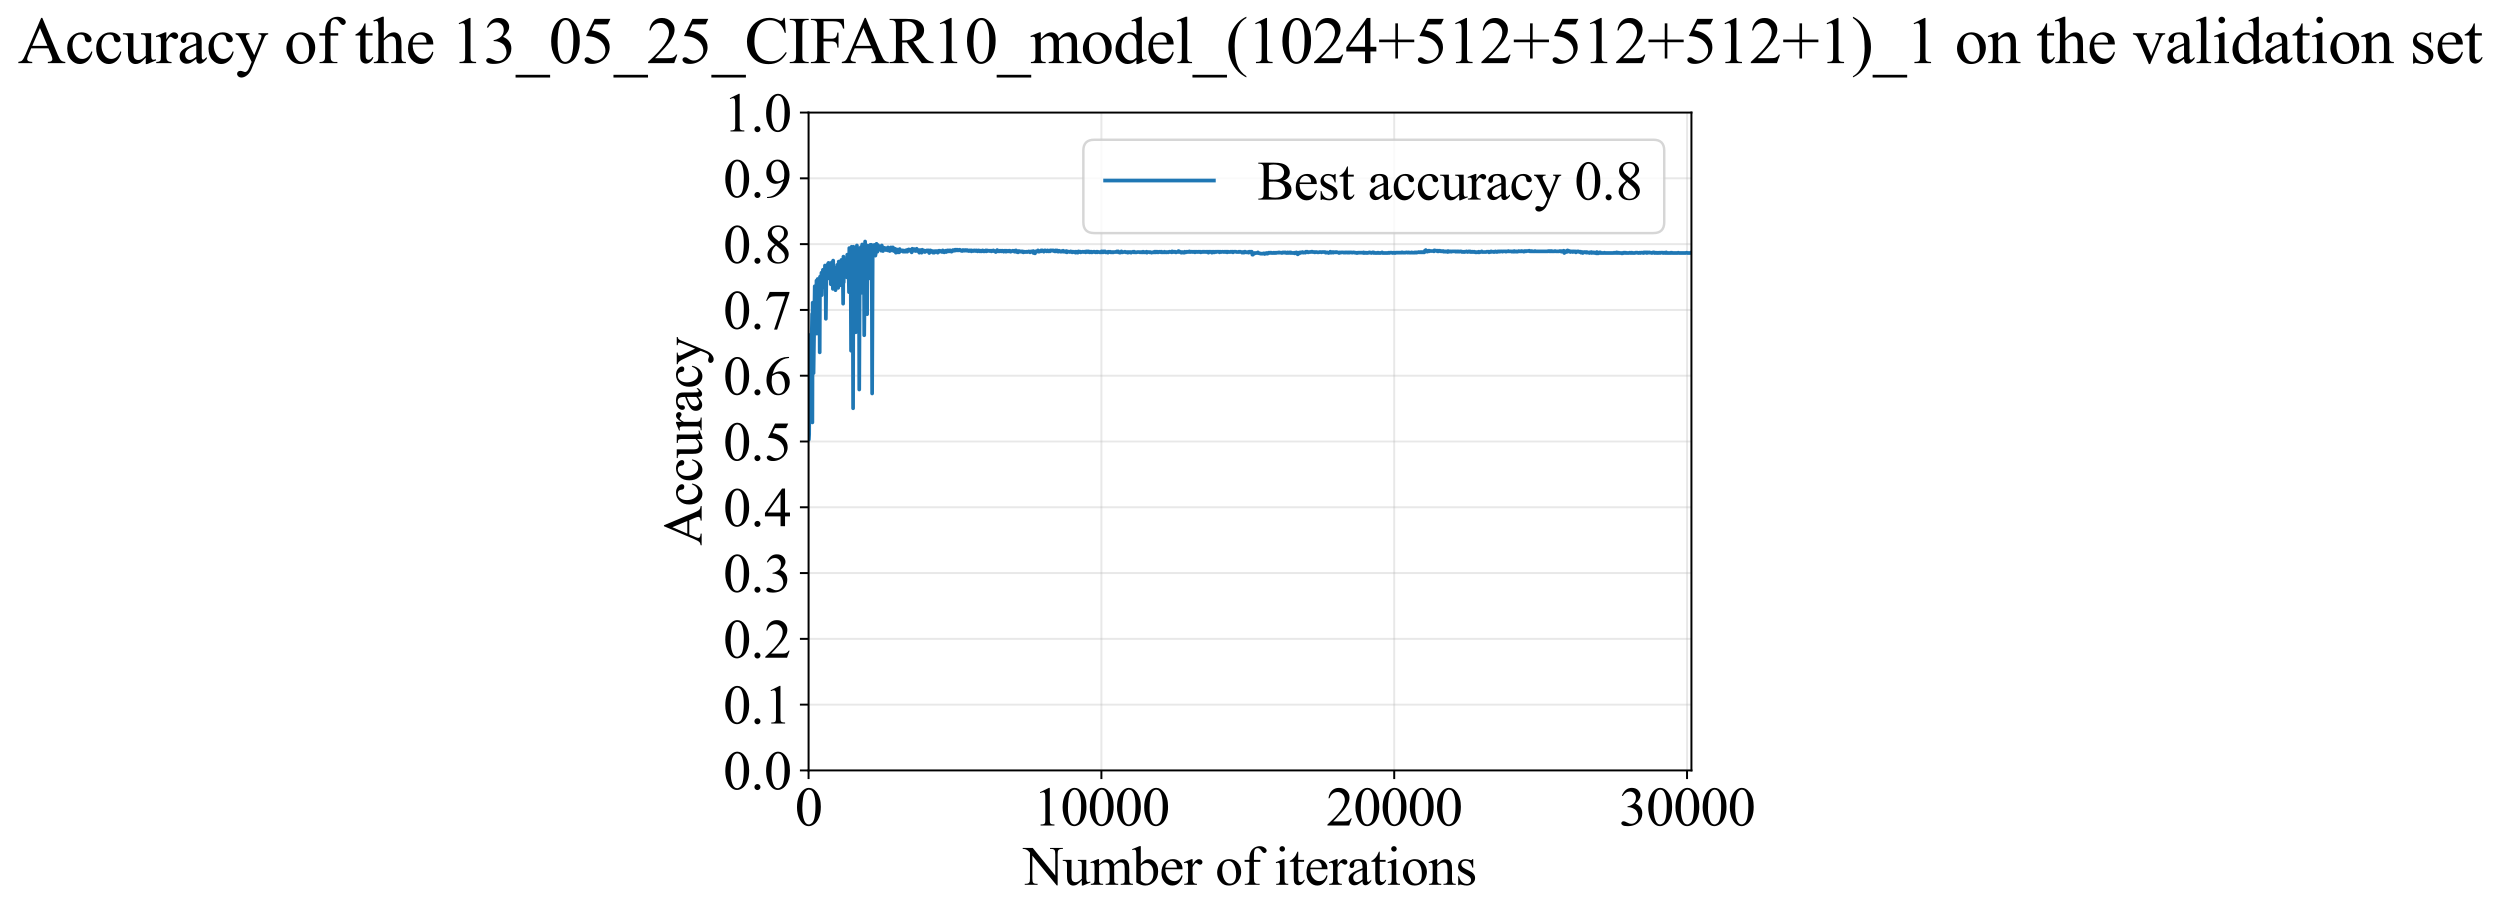 <?xml version="1.0" encoding="utf-8" standalone="no"?>
<!DOCTYPE svg PUBLIC "-//W3C//DTD SVG 1.1//EN"
  "http://www.w3.org/Graphics/SVG/1.1/DTD/svg11.dtd">
<svg xmlns:xlink="http://www.w3.org/1999/xlink" width="1011.26pt" height="369.808pt" viewBox="0 0 1011.26 369.808" xmlns="http://www.w3.org/2000/svg" version="1.1">
 <defs>
  <style type="text/css">*{stroke-linejoin: round; stroke-linecap: butt}</style>
 </defs>
 <g id="figure_1">
  <g id="patch_1">
   <path d="M 0 369.808 
L 1011.26 369.808 
L 1011.26 0 
L 0 0 
z
" style="fill: #ffffff"/>
  </g>
  <g id="axes_1">
   <g id="patch_2">
    <path d="M 327.07 311.644 
L 684.19 311.644 
L 684.19 45.532 
L 327.07 45.532 
z
" style="fill: #ffffff"/>
   </g>
   <g id="matplotlib.axis_1">
    <g id="xtick_1">
     <g id="line2d_1">
      <path d="M 327.07 311.644 
L 327.07 45.532 
" clip-path="url(#p4bd261dbc1)" style="fill: none; stroke: #b0b0b0; stroke-opacity: 0.3; stroke-width: 0.8; stroke-linecap: square"/>
     </g>
     <g id="line2d_2">
      <defs>
       <path id="m54d371895d" d="M 0 0 
L 0 3.5 
" style="stroke: #000000; stroke-width: 0.8"/>
      </defs>
      <g>
       <use xlink:href="#m54d371895d" x="327.07" y="311.644" style="stroke: #000000; stroke-width: 0.8"/>
      </g>
     </g>
     <g id="text_1">
      <!-- 0 -->
      <g transform="translate(321.57 333.92) scale(0.22 -0.22)">
       <defs>
        <path id="TimesNewRomanPSMT-30" d="M 231 2094 
Q 231 2819 450 3342 
Q 669 3866 1031 4122 
Q 1313 4325 1613 4325 
Q 2100 4325 2488 3828 
Q 2972 3213 2972 2159 
Q 2972 1422 2759 906 
Q 2547 391 2217 158 
Q 1888 -75 1581 -75 
Q 975 -75 572 641 
Q 231 1244 231 2094 
z
M 844 2016 
Q 844 1141 1059 588 
Q 1238 122 1591 122 
Q 1759 122 1940 273 
Q 2122 425 2216 781 
Q 2359 1319 2359 2297 
Q 2359 3022 2209 3506 
Q 2097 3866 1919 4016 
Q 1791 4119 1609 4119 
Q 1397 4119 1231 3928 
Q 1006 3669 925 3112 
Q 844 2556 844 2016 
z
" transform="scale(0.016)"/>
       </defs>
       <use xlink:href="#TimesNewRomanPSMT-30"/>
      </g>
     </g>
    </g>
    <g id="xtick_2">
     <g id="line2d_3">
      <path d="M 445.518 311.644 
L 445.518 45.532 
" clip-path="url(#p4bd261dbc1)" style="fill: none; stroke: #b0b0b0; stroke-opacity: 0.3; stroke-width: 0.8; stroke-linecap: square"/>
     </g>
     <g id="line2d_4">
      <g>
       <use xlink:href="#m54d371895d" x="445.518" y="311.644" style="stroke: #000000; stroke-width: 0.8"/>
      </g>
     </g>
     <g id="text_2">
      <!-- 10000 -->
      <g transform="translate(418.018 333.92) scale(0.22 -0.22)">
       <defs>
        <path id="TimesNewRomanPSMT-31" d="M 750 3822 
L 1781 4325 
L 1884 4325 
L 1884 747 
Q 1884 391 1914 303 
Q 1944 216 2037 169 
Q 2131 122 2419 116 
L 2419 0 
L 825 0 
L 825 116 
Q 1125 122 1212 167 
Q 1300 213 1334 289 
Q 1369 366 1369 747 
L 1369 3034 
Q 1369 3497 1338 3628 
Q 1316 3728 1258 3775 
Q 1200 3822 1119 3822 
Q 1003 3822 797 3725 
L 750 3822 
z
" transform="scale(0.016)"/>
       </defs>
       <use xlink:href="#TimesNewRomanPSMT-31"/>
       <use xlink:href="#TimesNewRomanPSMT-30" transform="translate(50 0)"/>
       <use xlink:href="#TimesNewRomanPSMT-30" transform="translate(100 0)"/>
       <use xlink:href="#TimesNewRomanPSMT-30" transform="translate(150 0)"/>
       <use xlink:href="#TimesNewRomanPSMT-30" transform="translate(200 0)"/>
      </g>
     </g>
    </g>
    <g id="xtick_3">
     <g id="line2d_5">
      <path d="M 563.965 311.644 
L 563.965 45.532 
" clip-path="url(#p4bd261dbc1)" style="fill: none; stroke: #b0b0b0; stroke-opacity: 0.3; stroke-width: 0.8; stroke-linecap: square"/>
     </g>
     <g id="line2d_6">
      <g>
       <use xlink:href="#m54d371895d" x="563.965" y="311.644" style="stroke: #000000; stroke-width: 0.8"/>
      </g>
     </g>
     <g id="text_3">
      <!-- 20000 -->
      <g transform="translate(536.465 333.92) scale(0.22 -0.22)">
       <defs>
        <path id="TimesNewRomanPSMT-32" d="M 2934 816 
L 2638 0 
L 138 0 
L 138 116 
Q 1241 1122 1691 1759 
Q 2141 2397 2141 2925 
Q 2141 3328 1894 3587 
Q 1647 3847 1303 3847 
Q 991 3847 742 3664 
Q 494 3481 375 3128 
L 259 3128 
Q 338 3706 661 4015 
Q 984 4325 1469 4325 
Q 1984 4325 2329 3994 
Q 2675 3663 2675 3213 
Q 2675 2891 2525 2569 
Q 2294 2063 1775 1497 
Q 997 647 803 472 
L 1909 472 
Q 2247 472 2383 497 
Q 2519 522 2628 598 
Q 2738 675 2819 816 
L 2934 816 
z
" transform="scale(0.016)"/>
       </defs>
       <use xlink:href="#TimesNewRomanPSMT-32"/>
       <use xlink:href="#TimesNewRomanPSMT-30" transform="translate(50 0)"/>
       <use xlink:href="#TimesNewRomanPSMT-30" transform="translate(100 0)"/>
       <use xlink:href="#TimesNewRomanPSMT-30" transform="translate(150 0)"/>
       <use xlink:href="#TimesNewRomanPSMT-30" transform="translate(200 0)"/>
      </g>
     </g>
    </g>
    <g id="xtick_4">
     <g id="line2d_7">
      <path d="M 682.413 311.644 
L 682.413 45.532 
" clip-path="url(#p4bd261dbc1)" style="fill: none; stroke: #b0b0b0; stroke-opacity: 0.3; stroke-width: 0.8; stroke-linecap: square"/>
     </g>
     <g id="line2d_8">
      <g>
       <use xlink:href="#m54d371895d" x="682.413" y="311.644" style="stroke: #000000; stroke-width: 0.8"/>
      </g>
     </g>
     <g id="text_4">
      <!-- 30000 -->
      <g transform="translate(654.913 333.92) scale(0.22 -0.22)">
       <defs>
        <path id="TimesNewRomanPSMT-33" d="M 325 3431 
Q 506 3859 782 4092 
Q 1059 4325 1472 4325 
Q 1981 4325 2253 3994 
Q 2459 3747 2459 3466 
Q 2459 3003 1878 2509 
Q 2269 2356 2469 2072 
Q 2669 1788 2669 1403 
Q 2669 853 2319 450 
Q 1863 -75 997 -75 
Q 569 -75 414 31 
Q 259 138 259 259 
Q 259 350 332 419 
Q 406 488 509 488 
Q 588 488 669 463 
Q 722 447 909 348 
Q 1097 250 1169 231 
Q 1284 197 1416 197 
Q 1734 197 1970 444 
Q 2206 691 2206 1028 
Q 2206 1275 2097 1509 
Q 2016 1684 1919 1775 
Q 1784 1900 1550 2001 
Q 1316 2103 1072 2103 
L 972 2103 
L 972 2197 
Q 1219 2228 1467 2375 
Q 1716 2522 1828 2728 
Q 1941 2934 1941 3181 
Q 1941 3503 1739 3701 
Q 1538 3900 1238 3900 
Q 753 3900 428 3381 
L 325 3431 
z
" transform="scale(0.016)"/>
       </defs>
       <use xlink:href="#TimesNewRomanPSMT-33"/>
       <use xlink:href="#TimesNewRomanPSMT-30" transform="translate(50 0)"/>
       <use xlink:href="#TimesNewRomanPSMT-30" transform="translate(100 0)"/>
       <use xlink:href="#TimesNewRomanPSMT-30" transform="translate(150 0)"/>
       <use xlink:href="#TimesNewRomanPSMT-30" transform="translate(200 0)"/>
      </g>
     </g>
    </g>
    <g id="text_5">
     <!-- Number of iterations -->
     <g transform="translate(413.988 357.902) scale(0.22 -0.22)">
      <defs>
       <path id="TimesNewRomanPSMT-4e" d="M -84 4238 
L 1066 4238 
L 3656 1059 
L 3656 3503 
Q 3656 3894 3569 3991 
Q 3453 4122 3203 4122 
L 3056 4122 
L 3056 4238 
L 4531 4238 
L 4531 4122 
L 4381 4122 
Q 4113 4122 4000 3959 
Q 3931 3859 3931 3503 
L 3931 -69 
L 3819 -69 
L 1025 3344 
L 1025 734 
Q 1025 344 1109 247 
Q 1228 116 1475 116 
L 1625 116 
L 1625 0 
L 150 0 
L 150 116 
L 297 116 
Q 569 116 681 278 
Q 750 378 750 734 
L 750 3681 
Q 566 3897 470 3965 
Q 375 4034 191 4094 
Q 100 4122 -84 4122 
L -84 4238 
z
" transform="scale(0.016)"/>
       <path id="TimesNewRomanPSMT-75" d="M 2709 2863 
L 2709 1128 
Q 2709 631 2732 520 
Q 2756 409 2807 365 
Q 2859 322 2928 322 
Q 3025 322 3147 375 
L 3191 266 
L 2334 -88 
L 2194 -88 
L 2194 519 
Q 1825 119 1631 15 
Q 1438 -88 1222 -88 
Q 981 -88 804 51 
Q 628 191 559 409 
Q 491 628 491 1028 
L 491 2306 
Q 491 2509 447 2587 
Q 403 2666 317 2708 
Q 231 2750 6 2747 
L 6 2863 
L 1009 2863 
L 1009 947 
Q 1009 547 1148 422 
Q 1288 297 1484 297 
Q 1619 297 1789 381 
Q 1959 466 2194 703 
L 2194 2325 
Q 2194 2569 2105 2655 
Q 2016 2741 1734 2747 
L 1734 2863 
L 2709 2863 
z
" transform="scale(0.016)"/>
       <path id="TimesNewRomanPSMT-6d" d="M 1050 2338 
Q 1363 2650 1419 2697 
Q 1559 2816 1721 2881 
Q 1884 2947 2044 2947 
Q 2313 2947 2506 2790 
Q 2700 2634 2766 2338 
Q 3088 2713 3309 2830 
Q 3531 2947 3766 2947 
Q 3994 2947 4170 2830 
Q 4347 2713 4450 2447 
Q 4519 2266 4519 1878 
L 4519 647 
Q 4519 378 4559 278 
Q 4591 209 4675 161 
Q 4759 113 4950 113 
L 4950 0 
L 3538 0 
L 3538 113 
L 3597 113 
Q 3781 113 3884 184 
Q 3956 234 3988 344 
Q 4000 397 4000 647 
L 4000 1878 
Q 4000 2228 3916 2372 
Q 3794 2572 3525 2572 
Q 3359 2572 3192 2489 
Q 3025 2406 2788 2181 
L 2781 2147 
L 2788 2013 
L 2788 647 
Q 2788 353 2820 281 
Q 2853 209 2943 161 
Q 3034 113 3253 113 
L 3253 0 
L 1806 0 
L 1806 113 
Q 2044 113 2133 169 
Q 2222 225 2256 338 
Q 2272 391 2272 647 
L 2272 1878 
Q 2272 2228 2169 2381 
Q 2031 2581 1784 2581 
Q 1616 2581 1450 2491 
Q 1191 2353 1050 2181 
L 1050 647 
Q 1050 366 1089 281 
Q 1128 197 1204 155 
Q 1281 113 1516 113 
L 1516 0 
L 100 0 
L 100 113 
Q 297 113 375 155 
Q 453 197 493 289 
Q 534 381 534 647 
L 534 1741 
Q 534 2213 506 2350 
Q 484 2453 437 2492 
Q 391 2531 309 2531 
Q 222 2531 100 2484 
L 53 2597 
L 916 2947 
L 1050 2947 
L 1050 2338 
z
" transform="scale(0.016)"/>
       <path id="TimesNewRomanPSMT-62" d="M 984 2369 
Q 1400 2947 1881 2947 
Q 2322 2947 2650 2570 
Q 2978 2194 2978 1541 
Q 2978 778 2472 313 
Q 2038 -88 1503 -88 
Q 1253 -88 995 3 
Q 738 94 469 275 
L 469 3241 
Q 469 3728 445 3840 
Q 422 3953 372 3993 
Q 322 4034 247 4034 
Q 159 4034 28 3984 
L -16 4094 
L 844 4444 
L 984 4444 
L 984 2369 
z
M 984 2169 
L 984 456 
Q 1144 300 1314 220 
Q 1484 141 1663 141 
Q 1947 141 2192 453 
Q 2438 766 2438 1363 
Q 2438 1913 2192 2208 
Q 1947 2503 1634 2503 
Q 1469 2503 1303 2419 
Q 1178 2356 984 2169 
z
" transform="scale(0.016)"/>
       <path id="TimesNewRomanPSMT-65" d="M 681 1784 
Q 678 1147 991 784 
Q 1303 422 1725 422 
Q 2006 422 2214 576 
Q 2422 731 2563 1106 
L 2659 1044 
Q 2594 616 2278 264 
Q 1963 -88 1488 -88 
Q 972 -88 605 314 
Q 238 716 238 1394 
Q 238 2128 614 2539 
Q 991 2950 1559 2950 
Q 2041 2950 2350 2633 
Q 2659 2316 2659 1784 
L 681 1784 
z
M 681 1966 
L 2006 1966 
Q 1991 2241 1941 2353 
Q 1863 2528 1708 2628 
Q 1553 2728 1384 2728 
Q 1125 2728 920 2526 
Q 716 2325 681 1966 
z
" transform="scale(0.016)"/>
       <path id="TimesNewRomanPSMT-72" d="M 1038 2947 
L 1038 2303 
Q 1397 2947 1775 2947 
Q 1947 2947 2059 2842 
Q 2172 2738 2172 2600 
Q 2172 2478 2090 2393 
Q 2009 2309 1897 2309 
Q 1788 2309 1652 2417 
Q 1516 2525 1450 2525 
Q 1394 2525 1328 2463 
Q 1188 2334 1038 2041 
L 1038 669 
Q 1038 431 1097 309 
Q 1138 225 1241 169 
Q 1344 113 1538 113 
L 1538 0 
L 72 0 
L 72 113 
Q 291 113 397 181 
Q 475 231 506 341 
Q 522 394 522 644 
L 522 1753 
Q 522 2253 501 2348 
Q 481 2444 426 2487 
Q 372 2531 291 2531 
Q 194 2531 72 2484 
L 41 2597 
L 906 2947 
L 1038 2947 
z
" transform="scale(0.016)"/>
       <path id="TimesNewRomanPSMT-20" transform="scale(0.016)"/>
       <path id="TimesNewRomanPSMT-6f" d="M 1600 2947 
Q 2250 2947 2644 2453 
Q 2978 2031 2978 1484 
Q 2978 1100 2793 706 
Q 2609 313 2286 112 
Q 1963 -88 1566 -88 
Q 919 -88 538 428 
Q 216 863 216 1403 
Q 216 1797 411 2186 
Q 606 2575 925 2761 
Q 1244 2947 1600 2947 
z
M 1503 2744 
Q 1338 2744 1170 2645 
Q 1003 2547 900 2300 
Q 797 2053 797 1666 
Q 797 1041 1045 587 
Q 1294 134 1700 134 
Q 2003 134 2200 384 
Q 2397 634 2397 1244 
Q 2397 2006 2069 2444 
Q 1847 2744 1503 2744 
z
" transform="scale(0.016)"/>
       <path id="TimesNewRomanPSMT-66" d="M 1319 2638 
L 1319 756 
Q 1319 356 1406 250 
Q 1522 113 1716 113 
L 1975 113 
L 1975 0 
L 266 0 
L 266 113 
L 394 113 
Q 519 113 622 175 
Q 725 238 764 344 
Q 803 450 803 756 
L 803 2638 
L 247 2638 
L 247 2863 
L 803 2863 
L 803 3050 
Q 803 3478 940 3775 
Q 1078 4072 1361 4255 
Q 1644 4438 1997 4438 
Q 2325 4438 2600 4225 
Q 2781 4084 2781 3909 
Q 2781 3816 2700 3733 
Q 2619 3650 2525 3650 
Q 2453 3650 2373 3701 
Q 2294 3753 2178 3923 
Q 2063 4094 1966 4153 
Q 1869 4213 1750 4213 
Q 1606 4213 1506 4136 
Q 1406 4059 1362 3898 
Q 1319 3738 1319 3069 
L 1319 2863 
L 2056 2863 
L 2056 2638 
L 1319 2638 
z
" transform="scale(0.016)"/>
       <path id="TimesNewRomanPSMT-69" d="M 928 4444 
Q 1059 4444 1151 4351 
Q 1244 4259 1244 4128 
Q 1244 3997 1151 3903 
Q 1059 3809 928 3809 
Q 797 3809 703 3903 
Q 609 3997 609 4128 
Q 609 4259 701 4351 
Q 794 4444 928 4444 
z
M 1188 2947 
L 1188 647 
Q 1188 378 1227 289 
Q 1266 200 1342 156 
Q 1419 113 1622 113 
L 1622 0 
L 231 0 
L 231 113 
Q 441 113 512 153 
Q 584 194 626 287 
Q 669 381 669 647 
L 669 1750 
Q 669 2216 641 2353 
Q 619 2453 572 2492 
Q 525 2531 444 2531 
Q 356 2531 231 2484 
L 188 2597 
L 1050 2947 
L 1188 2947 
z
" transform="scale(0.016)"/>
       <path id="TimesNewRomanPSMT-74" d="M 1031 3803 
L 1031 2863 
L 1700 2863 
L 1700 2644 
L 1031 2644 
L 1031 788 
Q 1031 509 1111 412 
Q 1191 316 1316 316 
Q 1419 316 1516 380 
Q 1613 444 1666 569 
L 1788 569 
Q 1678 263 1478 108 
Q 1278 -47 1066 -47 
Q 922 -47 784 33 
Q 647 113 581 261 
Q 516 409 516 719 
L 516 2644 
L 63 2644 
L 63 2747 
Q 234 2816 414 2980 
Q 594 3144 734 3369 
Q 806 3488 934 3803 
L 1031 3803 
z
" transform="scale(0.016)"/>
       <path id="TimesNewRomanPSMT-61" d="M 1822 413 
Q 1381 72 1269 19 
Q 1100 -59 909 -59 
Q 613 -59 420 144 
Q 228 347 228 678 
Q 228 888 322 1041 
Q 450 1253 767 1440 
Q 1084 1628 1822 1897 
L 1822 2009 
Q 1822 2438 1686 2597 
Q 1550 2756 1291 2756 
Q 1094 2756 978 2650 
Q 859 2544 859 2406 
L 866 2225 
Q 866 2081 792 2003 
Q 719 1925 600 1925 
Q 484 1925 411 2006 
Q 338 2088 338 2228 
Q 338 2497 613 2722 
Q 888 2947 1384 2947 
Q 1766 2947 2009 2819 
Q 2194 2722 2281 2516 
Q 2338 2381 2338 1966 
L 2338 994 
Q 2338 584 2353 492 
Q 2369 400 2405 369 
Q 2441 338 2488 338 
Q 2538 338 2575 359 
Q 2641 400 2828 588 
L 2828 413 
Q 2478 -56 2159 -56 
Q 2006 -56 1915 50 
Q 1825 156 1822 413 
z
M 1822 616 
L 1822 1706 
Q 1350 1519 1213 1441 
Q 966 1303 859 1153 
Q 753 1003 753 825 
Q 753 600 887 451 
Q 1022 303 1197 303 
Q 1434 303 1822 616 
z
" transform="scale(0.016)"/>
       <path id="TimesNewRomanPSMT-6e" d="M 1034 2341 
Q 1538 2947 1994 2947 
Q 2228 2947 2397 2830 
Q 2566 2713 2666 2444 
Q 2734 2256 2734 1869 
L 2734 647 
Q 2734 375 2778 278 
Q 2813 200 2889 156 
Q 2966 113 3172 113 
L 3172 0 
L 1756 0 
L 1756 113 
L 1816 113 
Q 2016 113 2095 173 
Q 2175 234 2206 353 
Q 2219 400 2219 647 
L 2219 1819 
Q 2219 2209 2117 2386 
Q 2016 2563 1775 2563 
Q 1403 2563 1034 2156 
L 1034 647 
Q 1034 356 1069 288 
Q 1113 197 1189 155 
Q 1266 113 1500 113 
L 1500 0 
L 84 0 
L 84 113 
L 147 113 
Q 366 113 442 223 
Q 519 334 519 647 
L 519 1709 
Q 519 2225 495 2337 
Q 472 2450 423 2490 
Q 375 2531 294 2531 
Q 206 2531 84 2484 
L 38 2597 
L 900 2947 
L 1034 2947 
L 1034 2341 
z
" transform="scale(0.016)"/>
       <path id="TimesNewRomanPSMT-73" d="M 2050 2947 
L 2050 1972 
L 1947 1972 
Q 1828 2431 1642 2597 
Q 1456 2763 1169 2763 
Q 950 2763 815 2647 
Q 681 2531 681 2391 
Q 681 2216 781 2091 
Q 878 1963 1175 1819 
L 1631 1597 
Q 2266 1288 2266 781 
Q 2266 391 1970 151 
Q 1675 -88 1309 -88 
Q 1047 -88 709 6 
Q 606 38 541 38 
Q 469 38 428 -44 
L 325 -44 
L 325 978 
L 428 978 
Q 516 541 762 319 
Q 1009 97 1316 97 
Q 1531 97 1667 223 
Q 1803 350 1803 528 
Q 1803 744 1651 891 
Q 1500 1038 1047 1263 
Q 594 1488 453 1669 
Q 313 1847 313 2119 
Q 313 2472 555 2709 
Q 797 2947 1181 2947 
Q 1350 2947 1591 2875 
Q 1750 2828 1803 2828 
Q 1853 2828 1881 2850 
Q 1909 2872 1947 2947 
L 2050 2947 
z
" transform="scale(0.016)"/>
      </defs>
      <use xlink:href="#TimesNewRomanPSMT-4e"/>
      <use xlink:href="#TimesNewRomanPSMT-75" transform="translate(72.217 0)"/>
      <use xlink:href="#TimesNewRomanPSMT-6d" transform="translate(122.217 0)"/>
      <use xlink:href="#TimesNewRomanPSMT-62" transform="translate(200 0)"/>
      <use xlink:href="#TimesNewRomanPSMT-65" transform="translate(250 0)"/>
      <use xlink:href="#TimesNewRomanPSMT-72" transform="translate(294.385 0)"/>
      <use xlink:href="#TimesNewRomanPSMT-20" transform="translate(327.686 0)"/>
      <use xlink:href="#TimesNewRomanPSMT-6f" transform="translate(352.686 0)"/>
      <use xlink:href="#TimesNewRomanPSMT-66" transform="translate(402.686 0)"/>
      <use xlink:href="#TimesNewRomanPSMT-20" transform="translate(435.986 0)"/>
      <use xlink:href="#TimesNewRomanPSMT-69" transform="translate(460.986 0)"/>
      <use xlink:href="#TimesNewRomanPSMT-74" transform="translate(488.77 0)"/>
      <use xlink:href="#TimesNewRomanPSMT-65" transform="translate(516.553 0)"/>
      <use xlink:href="#TimesNewRomanPSMT-72" transform="translate(560.938 0)"/>
      <use xlink:href="#TimesNewRomanPSMT-61" transform="translate(594.238 0)"/>
      <use xlink:href="#TimesNewRomanPSMT-74" transform="translate(638.623 0)"/>
      <use xlink:href="#TimesNewRomanPSMT-69" transform="translate(666.406 0)"/>
      <use xlink:href="#TimesNewRomanPSMT-6f" transform="translate(694.189 0)"/>
      <use xlink:href="#TimesNewRomanPSMT-6e" transform="translate(744.189 0)"/>
      <use xlink:href="#TimesNewRomanPSMT-73" transform="translate(794.189 0)"/>
     </g>
    </g>
   </g>
   <g id="matplotlib.axis_2">
    <g id="ytick_1">
     <g id="line2d_9">
      <path d="M 327.07 311.644 
L 684.19 311.644 
" clip-path="url(#p4bd261dbc1)" style="fill: none; stroke: #b0b0b0; stroke-opacity: 0.3; stroke-width: 0.8; stroke-linecap: square"/>
     </g>
     <g id="line2d_10">
      <defs>
       <path id="m1702aedb87" d="M 0 0 
L -3.5 0 
" style="stroke: #000000; stroke-width: 0.8"/>
      </defs>
      <g>
       <use xlink:href="#m1702aedb87" x="327.07" y="311.644" style="stroke: #000000; stroke-width: 0.8"/>
      </g>
     </g>
     <g id="text_6">
      <!-- 0.0 -->
      <g transform="translate(292.57 319.282) scale(0.22 -0.22)">
       <defs>
        <path id="TimesNewRomanPSMT-2e" d="M 800 606 
Q 947 606 1047 504 
Q 1147 403 1147 259 
Q 1147 116 1045 14 
Q 944 -88 800 -88 
Q 656 -88 554 14 
Q 453 116 453 259 
Q 453 406 554 506 
Q 656 606 800 606 
z
" transform="scale(0.016)"/>
       </defs>
       <use xlink:href="#TimesNewRomanPSMT-30"/>
       <use xlink:href="#TimesNewRomanPSMT-2e" transform="translate(50 0)"/>
       <use xlink:href="#TimesNewRomanPSMT-30" transform="translate(75 0)"/>
      </g>
     </g>
    </g>
    <g id="ytick_2">
     <g id="line2d_11">
      <path d="M 327.07 285.032 
L 684.19 285.032 
" clip-path="url(#p4bd261dbc1)" style="fill: none; stroke: #b0b0b0; stroke-opacity: 0.3; stroke-width: 0.8; stroke-linecap: square"/>
     </g>
     <g id="line2d_12">
      <g>
       <use xlink:href="#m1702aedb87" x="327.07" y="285.032" style="stroke: #000000; stroke-width: 0.8"/>
      </g>
     </g>
     <g id="text_7">
      <!-- 0.1 -->
      <g transform="translate(292.57 292.67) scale(0.22 -0.22)">
       <use xlink:href="#TimesNewRomanPSMT-30"/>
       <use xlink:href="#TimesNewRomanPSMT-2e" transform="translate(50 0)"/>
       <use xlink:href="#TimesNewRomanPSMT-31" transform="translate(75 0)"/>
      </g>
     </g>
    </g>
    <g id="ytick_3">
     <g id="line2d_13">
      <path d="M 327.07 258.421 
L 684.19 258.421 
" clip-path="url(#p4bd261dbc1)" style="fill: none; stroke: #b0b0b0; stroke-opacity: 0.3; stroke-width: 0.8; stroke-linecap: square"/>
     </g>
     <g id="line2d_14">
      <g>
       <use xlink:href="#m1702aedb87" x="327.07" y="258.421" style="stroke: #000000; stroke-width: 0.8"/>
      </g>
     </g>
     <g id="text_8">
      <!-- 0.2 -->
      <g transform="translate(292.57 266.059) scale(0.22 -0.22)">
       <use xlink:href="#TimesNewRomanPSMT-30"/>
       <use xlink:href="#TimesNewRomanPSMT-2e" transform="translate(50 0)"/>
       <use xlink:href="#TimesNewRomanPSMT-32" transform="translate(75 0)"/>
      </g>
     </g>
    </g>
    <g id="ytick_4">
     <g id="line2d_15">
      <path d="M 327.07 231.81 
L 684.19 231.81 
" clip-path="url(#p4bd261dbc1)" style="fill: none; stroke: #b0b0b0; stroke-opacity: 0.3; stroke-width: 0.8; stroke-linecap: square"/>
     </g>
     <g id="line2d_16">
      <g>
       <use xlink:href="#m1702aedb87" x="327.07" y="231.81" style="stroke: #000000; stroke-width: 0.8"/>
      </g>
     </g>
     <g id="text_9">
      <!-- 0.3 -->
      <g transform="translate(292.57 239.448) scale(0.22 -0.22)">
       <use xlink:href="#TimesNewRomanPSMT-30"/>
       <use xlink:href="#TimesNewRomanPSMT-2e" transform="translate(50 0)"/>
       <use xlink:href="#TimesNewRomanPSMT-33" transform="translate(75 0)"/>
      </g>
     </g>
    </g>
    <g id="ytick_5">
     <g id="line2d_17">
      <path d="M 327.07 205.199 
L 684.19 205.199 
" clip-path="url(#p4bd261dbc1)" style="fill: none; stroke: #b0b0b0; stroke-opacity: 0.3; stroke-width: 0.8; stroke-linecap: square"/>
     </g>
     <g id="line2d_18">
      <g>
       <use xlink:href="#m1702aedb87" x="327.07" y="205.199" style="stroke: #000000; stroke-width: 0.8"/>
      </g>
     </g>
     <g id="text_10">
      <!-- 0.4 -->
      <g transform="translate(292.57 212.837) scale(0.22 -0.22)">
       <defs>
        <path id="TimesNewRomanPSMT-34" d="M 2978 1563 
L 2978 1119 
L 2409 1119 
L 2409 0 
L 1894 0 
L 1894 1119 
L 100 1119 
L 100 1519 
L 2066 4325 
L 2409 4325 
L 2409 1563 
L 2978 1563 
z
M 1894 1563 
L 1894 3666 
L 406 1563 
L 1894 1563 
z
" transform="scale(0.016)"/>
       </defs>
       <use xlink:href="#TimesNewRomanPSMT-30"/>
       <use xlink:href="#TimesNewRomanPSMT-2e" transform="translate(50 0)"/>
       <use xlink:href="#TimesNewRomanPSMT-34" transform="translate(75 0)"/>
      </g>
     </g>
    </g>
    <g id="ytick_6">
     <g id="line2d_19">
      <path d="M 327.07 178.588 
L 684.19 178.588 
" clip-path="url(#p4bd261dbc1)" style="fill: none; stroke: #b0b0b0; stroke-opacity: 0.3; stroke-width: 0.8; stroke-linecap: square"/>
     </g>
     <g id="line2d_20">
      <g>
       <use xlink:href="#m1702aedb87" x="327.07" y="178.588" style="stroke: #000000; stroke-width: 0.8"/>
      </g>
     </g>
     <g id="text_11">
      <!-- 0.5 -->
      <g transform="translate(292.57 186.226) scale(0.22 -0.22)">
       <defs>
        <path id="TimesNewRomanPSMT-35" d="M 2778 4238 
L 2534 3706 
L 1259 3706 
L 981 3138 
Q 1809 3016 2294 2522 
Q 2709 2097 2709 1522 
Q 2709 1188 2573 903 
Q 2438 619 2231 419 
Q 2025 219 1772 97 
Q 1413 -75 1034 -75 
Q 653 -75 479 54 
Q 306 184 306 341 
Q 306 428 378 495 
Q 450 563 559 563 
Q 641 563 702 538 
Q 763 513 909 409 
Q 1144 247 1384 247 
Q 1750 247 2026 523 
Q 2303 800 2303 1197 
Q 2303 1581 2056 1914 
Q 1809 2247 1375 2428 
Q 1034 2569 447 2591 
L 1259 4238 
L 2778 4238 
z
" transform="scale(0.016)"/>
       </defs>
       <use xlink:href="#TimesNewRomanPSMT-30"/>
       <use xlink:href="#TimesNewRomanPSMT-2e" transform="translate(50 0)"/>
       <use xlink:href="#TimesNewRomanPSMT-35" transform="translate(75 0)"/>
      </g>
     </g>
    </g>
    <g id="ytick_7">
     <g id="line2d_21">
      <path d="M 327.07 151.976 
L 684.19 151.976 
" clip-path="url(#p4bd261dbc1)" style="fill: none; stroke: #b0b0b0; stroke-opacity: 0.3; stroke-width: 0.8; stroke-linecap: square"/>
     </g>
     <g id="line2d_22">
      <g>
       <use xlink:href="#m1702aedb87" x="327.07" y="151.976" style="stroke: #000000; stroke-width: 0.8"/>
      </g>
     </g>
     <g id="text_12">
      <!-- 0.6 -->
      <g transform="translate(292.57 159.614) scale(0.22 -0.22)">
       <defs>
        <path id="TimesNewRomanPSMT-36" d="M 2869 4325 
L 2869 4209 
Q 2456 4169 2195 4045 
Q 1934 3922 1679 3669 
Q 1425 3416 1258 3105 
Q 1091 2794 978 2366 
Q 1428 2675 1881 2675 
Q 2316 2675 2634 2325 
Q 2953 1975 2953 1425 
Q 2953 894 2631 456 
Q 2244 -75 1606 -75 
Q 1172 -75 869 213 
Q 275 772 275 1663 
Q 275 2231 503 2743 
Q 731 3256 1154 3653 
Q 1578 4050 1965 4187 
Q 2353 4325 2688 4325 
L 2869 4325 
z
M 925 2138 
Q 869 1716 869 1456 
Q 869 1156 980 804 
Q 1091 453 1309 247 
Q 1469 100 1697 100 
Q 1969 100 2183 356 
Q 2397 613 2397 1088 
Q 2397 1622 2184 2012 
Q 1972 2403 1581 2403 
Q 1463 2403 1327 2353 
Q 1191 2303 925 2138 
z
" transform="scale(0.016)"/>
       </defs>
       <use xlink:href="#TimesNewRomanPSMT-30"/>
       <use xlink:href="#TimesNewRomanPSMT-2e" transform="translate(50 0)"/>
       <use xlink:href="#TimesNewRomanPSMT-36" transform="translate(75 0)"/>
      </g>
     </g>
    </g>
    <g id="ytick_8">
     <g id="line2d_23">
      <path d="M 327.07 125.365 
L 684.19 125.365 
" clip-path="url(#p4bd261dbc1)" style="fill: none; stroke: #b0b0b0; stroke-opacity: 0.3; stroke-width: 0.8; stroke-linecap: square"/>
     </g>
     <g id="line2d_24">
      <g>
       <use xlink:href="#m1702aedb87" x="327.07" y="125.365" style="stroke: #000000; stroke-width: 0.8"/>
      </g>
     </g>
     <g id="text_13">
      <!-- 0.7 -->
      <g transform="translate(292.57 133.003) scale(0.22 -0.22)">
       <defs>
        <path id="TimesNewRomanPSMT-37" d="M 644 4238 
L 2916 4238 
L 2916 4119 
L 1503 -88 
L 1153 -88 
L 2419 3728 
L 1253 3728 
Q 900 3728 750 3644 
Q 488 3500 328 3200 
L 238 3234 
L 644 4238 
z
" transform="scale(0.016)"/>
       </defs>
       <use xlink:href="#TimesNewRomanPSMT-30"/>
       <use xlink:href="#TimesNewRomanPSMT-2e" transform="translate(50 0)"/>
       <use xlink:href="#TimesNewRomanPSMT-37" transform="translate(75 0)"/>
      </g>
     </g>
    </g>
    <g id="ytick_9">
     <g id="line2d_25">
      <path d="M 327.07 98.754 
L 684.19 98.754 
" clip-path="url(#p4bd261dbc1)" style="fill: none; stroke: #b0b0b0; stroke-opacity: 0.3; stroke-width: 0.8; stroke-linecap: square"/>
     </g>
     <g id="line2d_26">
      <g>
       <use xlink:href="#m1702aedb87" x="327.07" y="98.754" style="stroke: #000000; stroke-width: 0.8"/>
      </g>
     </g>
     <g id="text_14">
      <!-- 0.8 -->
      <g transform="translate(292.57 106.392) scale(0.22 -0.22)">
       <defs>
        <path id="TimesNewRomanPSMT-38" d="M 1228 2134 
Q 725 2547 579 2797 
Q 434 3047 434 3316 
Q 434 3728 753 4026 
Q 1072 4325 1600 4325 
Q 2113 4325 2425 4047 
Q 2738 3769 2738 3413 
Q 2738 3175 2569 2928 
Q 2400 2681 1866 2347 
Q 2416 1922 2594 1678 
Q 2831 1359 2831 1006 
Q 2831 559 2490 242 
Q 2150 -75 1597 -75 
Q 994 -75 656 303 
Q 388 606 388 966 
Q 388 1247 577 1523 
Q 766 1800 1228 2134 
z
M 1719 2469 
Q 2094 2806 2194 3001 
Q 2294 3197 2294 3444 
Q 2294 3772 2109 3958 
Q 1925 4144 1606 4144 
Q 1288 4144 1088 3959 
Q 888 3775 888 3528 
Q 888 3366 970 3203 
Q 1053 3041 1206 2894 
L 1719 2469 
z
M 1375 2016 
Q 1116 1797 991 1539 
Q 866 1281 866 981 
Q 866 578 1086 336 
Q 1306 94 1647 94 
Q 1984 94 2187 284 
Q 2391 475 2391 747 
Q 2391 972 2272 1150 
Q 2050 1481 1375 2016 
z
" transform="scale(0.016)"/>
       </defs>
       <use xlink:href="#TimesNewRomanPSMT-30"/>
       <use xlink:href="#TimesNewRomanPSMT-2e" transform="translate(50 0)"/>
       <use xlink:href="#TimesNewRomanPSMT-38" transform="translate(75 0)"/>
      </g>
     </g>
    </g>
    <g id="ytick_10">
     <g id="line2d_27">
      <path d="M 327.07 72.143 
L 684.19 72.143 
" clip-path="url(#p4bd261dbc1)" style="fill: none; stroke: #b0b0b0; stroke-opacity: 0.3; stroke-width: 0.8; stroke-linecap: square"/>
     </g>
     <g id="line2d_28">
      <g>
       <use xlink:href="#m1702aedb87" x="327.07" y="72.143" style="stroke: #000000; stroke-width: 0.8"/>
      </g>
     </g>
     <g id="text_15">
      <!-- 0.9 -->
      <g transform="translate(292.57 79.781) scale(0.22 -0.22)">
       <defs>
        <path id="TimesNewRomanPSMT-39" d="M 338 -88 
L 338 28 
Q 744 34 1094 217 
Q 1444 400 1770 856 
Q 2097 1313 2225 1859 
Q 1734 1544 1338 1544 
Q 891 1544 572 1889 
Q 253 2234 253 2806 
Q 253 3363 572 3797 
Q 956 4325 1575 4325 
Q 2097 4325 2469 3894 
Q 2925 3359 2925 2575 
Q 2925 1869 2578 1258 
Q 2231 647 1613 244 
Q 1109 -88 516 -88 
L 338 -88 
z
M 2275 2091 
Q 2331 2497 2331 2741 
Q 2331 3044 2228 3395 
Q 2125 3747 1936 3934 
Q 1747 4122 1506 4122 
Q 1228 4122 1018 3872 
Q 809 3622 809 3128 
Q 809 2469 1088 2097 
Q 1291 1828 1588 1828 
Q 1731 1828 1928 1897 
Q 2125 1966 2275 2091 
z
" transform="scale(0.016)"/>
       </defs>
       <use xlink:href="#TimesNewRomanPSMT-30"/>
       <use xlink:href="#TimesNewRomanPSMT-2e" transform="translate(50 0)"/>
       <use xlink:href="#TimesNewRomanPSMT-39" transform="translate(75 0)"/>
      </g>
     </g>
    </g>
    <g id="ytick_11">
     <g id="line2d_29">
      <path d="M 327.07 45.532 
L 684.19 45.532 
" clip-path="url(#p4bd261dbc1)" style="fill: none; stroke: #b0b0b0; stroke-opacity: 0.3; stroke-width: 0.8; stroke-linecap: square"/>
     </g>
     <g id="line2d_30">
      <g>
       <use xlink:href="#m1702aedb87" x="327.07" y="45.532" style="stroke: #000000; stroke-width: 0.8"/>
      </g>
     </g>
     <g id="text_16">
      <!-- 1.0 -->
      <g transform="translate(292.57 53.17) scale(0.22 -0.22)">
       <use xlink:href="#TimesNewRomanPSMT-31"/>
       <use xlink:href="#TimesNewRomanPSMT-2e" transform="translate(50 0)"/>
       <use xlink:href="#TimesNewRomanPSMT-30" transform="translate(75 0)"/>
      </g>
     </g>
    </g>
    <g id="text_17">
     <!-- Accuracy -->
     <g transform="translate(283.823 220.726) rotate(-90) scale(0.22 -0.22)">
      <defs>
       <path id="TimesNewRomanPSMT-41" d="M 2928 1419 
L 1288 1419 
L 1000 750 
Q 894 503 894 381 
Q 894 284 986 211 
Q 1078 138 1384 116 
L 1384 0 
L 50 0 
L 50 116 
Q 316 163 394 238 
Q 553 388 747 847 
L 2238 4334 
L 2347 4334 
L 3822 809 
Q 4000 384 4145 257 
Q 4291 131 4550 116 
L 4550 0 
L 2878 0 
L 2878 116 
Q 3131 128 3220 200 
Q 3309 272 3309 375 
Q 3309 513 3184 809 
L 2928 1419 
z
M 2841 1650 
L 2122 3363 
L 1384 1650 
L 2841 1650 
z
" transform="scale(0.016)"/>
       <path id="TimesNewRomanPSMT-63" d="M 2631 1088 
Q 2516 522 2178 217 
Q 1841 -88 1431 -88 
Q 944 -88 581 321 
Q 219 731 219 1428 
Q 219 2103 620 2525 
Q 1022 2947 1584 2947 
Q 2006 2947 2278 2723 
Q 2550 2500 2550 2259 
Q 2550 2141 2473 2067 
Q 2397 1994 2259 1994 
Q 2075 1994 1981 2113 
Q 1928 2178 1911 2362 
Q 1894 2547 1784 2644 
Q 1675 2738 1481 2738 
Q 1169 2738 978 2506 
Q 725 2200 725 1697 
Q 725 1184 976 792 
Q 1228 400 1656 400 
Q 1963 400 2206 609 
Q 2378 753 2541 1131 
L 2631 1088 
z
" transform="scale(0.016)"/>
       <path id="TimesNewRomanPSMT-79" d="M 38 2863 
L 1372 2863 
L 1372 2747 
L 1306 2747 
Q 1166 2747 1095 2686 
Q 1025 2625 1025 2534 
Q 1025 2413 1128 2197 
L 1825 753 
L 2466 2334 
Q 2519 2463 2519 2588 
Q 2519 2644 2497 2672 
Q 2472 2706 2419 2726 
Q 2366 2747 2231 2747 
L 2231 2863 
L 3163 2863 
L 3163 2747 
Q 3047 2734 2984 2696 
Q 2922 2659 2847 2556 
Q 2819 2513 2741 2316 
L 1575 -541 
Q 1406 -956 1132 -1168 
Q 859 -1381 606 -1381 
Q 422 -1381 303 -1275 
Q 184 -1169 184 -1031 
Q 184 -900 270 -820 
Q 356 -741 506 -741 
Q 609 -741 788 -809 
Q 913 -856 944 -856 
Q 1038 -856 1148 -759 
Q 1259 -663 1372 -384 
L 1575 113 
L 547 2272 
Q 500 2369 397 2513 
Q 319 2622 269 2659 
Q 197 2709 38 2747 
L 38 2863 
z
" transform="scale(0.016)"/>
      </defs>
      <use xlink:href="#TimesNewRomanPSMT-41"/>
      <use xlink:href="#TimesNewRomanPSMT-63" transform="translate(72.217 0)"/>
      <use xlink:href="#TimesNewRomanPSMT-63" transform="translate(116.602 0)"/>
      <use xlink:href="#TimesNewRomanPSMT-75" transform="translate(160.986 0)"/>
      <use xlink:href="#TimesNewRomanPSMT-72" transform="translate(210.986 0)"/>
      <use xlink:href="#TimesNewRomanPSMT-61" transform="translate(244.287 0)"/>
      <use xlink:href="#TimesNewRomanPSMT-63" transform="translate(288.672 0)"/>
      <use xlink:href="#TimesNewRomanPSMT-79" transform="translate(333.057 0)"/>
     </g>
    </g>
   </g>
   <g id="line2d_31">
    <path d="M 327.07 177.124 
L 327.188 177.789 
L 327.307 175.66 
L 327.544 140.267 
L 327.662 150.247 
L 327.899 135.344 
L 328.018 141.864 
L 328.136 135.61 
L 328.255 141.731 
L 328.492 126.962 
L 328.61 170.87 
L 328.729 122.438 
L 328.847 123.236 
L 329.084 150.912 
L 329.558 115.785 
L 329.677 116.583 
L 329.795 132.018 
L 329.914 119.378 
L 330.032 130.82 
L 330.269 113.523 
L 330.388 134.945 
L 330.625 114.588 
L 330.743 112.858 
L 330.862 125.498 
L 330.98 113.523 
L 331.098 115.12 
L 331.217 123.635 
L 331.454 113.39 
L 331.572 142.529 
L 331.691 111.926 
L 331.809 116.85 
L 332.046 115.253 
L 332.283 110.33 
L 332.402 119.378 
L 332.52 113.257 
L 332.639 113.922 
L 332.876 109.132 
L 333.113 116.184 
L 333.35 109.398 
L 333.468 113.257 
L 333.587 112.592 
L 333.705 107.403 
L 333.942 110.729 
L 334.061 128.958 
L 334.298 109.664 
L 334.416 110.463 
L 334.535 109.664 
L 334.653 109.798 
L 334.89 106.737 
L 335.009 106.737 
L 335.127 106.338 
L 335.246 112.592 
L 335.483 107.003 
L 335.601 106.737 
L 335.719 107.669 
L 335.838 106.471 
L 335.956 108.866 
L 336.075 114.987 
L 336.193 106.471 
L 336.312 107.003 
L 336.43 113.124 
L 336.549 106.072 
L 336.667 108.334 
L 336.786 106.87 
L 336.904 116.85 
L 337.023 105.407 
L 337.378 116.051 
L 337.497 110.995 
L 337.615 114.321 
L 337.852 108.334 
L 337.971 117.382 
L 338.089 108.733 
L 338.208 108.6 
L 338.445 114.854 
L 338.563 113.922 
L 338.682 107.136 
L 338.919 108.068 
L 339.037 116.45 
L 339.274 105.806 
L 339.393 113.257 
L 339.511 106.737 
L 339.63 107.802 
L 339.748 111.394 
L 339.867 106.604 
L 339.985 115.386 
L 340.104 106.604 
L 340.222 114.188 
L 340.34 105.141 
L 340.577 112.459 
L 340.696 105.407 
L 340.814 106.604 
L 340.933 111.66 
L 341.051 122.837 
L 341.17 103.81 
L 341.288 114.188 
L 341.407 106.737 
L 341.762 111.128 
L 341.881 105.274 
L 342.118 110.463 
L 342.355 107.669 
L 342.473 108.201 
L 342.592 112.193 
L 342.71 103.012 
L 342.829 105.939 
L 342.947 111.66 
L 343.184 104.874 
L 343.421 118.18 
L 343.54 100.351 
L 343.658 105.939 
L 343.777 103.81 
L 343.895 105.673 
L 344.014 103.544 
L 344.132 116.45 
L 344.251 141.864 
L 344.488 99.818 
L 344.606 106.338 
L 344.725 101.814 
L 344.843 106.471 
L 344.961 124.7 
L 345.08 165.149 
L 345.198 99.818 
L 345.317 100.484 
L 345.435 108.999 
L 345.554 103.278 
L 345.791 109.265 
L 345.909 101.415 
L 346.146 134.413 
L 346.383 101.282 
L 346.502 102.879 
L 346.62 99.286 
L 346.739 110.197 
L 346.976 101.415 
L 347.094 107.269 
L 347.213 101.016 
L 347.331 102.613 
L 347.45 109.132 
L 347.568 157.565 
L 347.805 100.351 
L 347.924 101.814 
L 348.042 101.415 
L 348.161 106.604 
L 348.279 99.951 
L 348.398 99.818 
L 348.516 118.446 
L 348.635 118.047 
L 348.753 98.887 
L 348.872 101.415 
L 348.99 101.548 
L 349.109 103.81 
L 349.346 101.149 
L 349.464 105.54 
L 349.582 135.61 
L 349.938 97.689 
L 350.056 103.677 
L 350.175 102.08 
L 350.293 102.613 
L 350.412 99.153 
L 350.53 110.729 
L 350.649 110.995 
L 350.767 127.095 
L 350.886 99.685 
L 351.004 101.415 
L 351.123 99.419 
L 351.478 103.012 
L 351.597 99.818 
L 351.715 100.617 
L 351.834 112.592 
L 352.071 99.02 
L 352.189 100.617 
L 352.426 99.02 
L 352.545 100.617 
L 352.663 118.978 
L 352.782 159.161 
L 353.019 100.484 
L 353.137 101.947 
L 353.256 101.681 
L 353.374 99.153 
L 353.611 102.213 
L 353.73 102.613 
L 353.966 99.02 
L 354.085 103.411 
L 354.203 102.746 
L 354.559 98.621 
L 354.677 99.552 
L 354.796 99.552 
L 354.914 101.814 
L 355.151 99.153 
L 355.388 100.617 
L 355.507 99.685 
L 355.625 99.818 
L 355.744 100.484 
L 355.862 99.685 
L 355.981 100.75 
L 356.099 100.617 
L 356.218 100.084 
L 356.455 101.415 
L 356.692 99.286 
L 357.166 101.548 
L 357.521 100.351 
L 357.64 100.218 
L 357.758 100.75 
L 357.877 100.351 
L 357.995 100.883 
L 358.114 100.351 
L 358.351 101.149 
L 358.587 100.617 
L 358.706 100.617 
L 358.824 100.75 
L 358.943 100.617 
L 359.061 101.282 
L 359.18 100.084 
L 359.417 101.282 
L 359.654 100.617 
L 359.891 101.548 
L 360.128 100.351 
L 360.246 101.282 
L 360.365 100.084 
L 360.483 101.282 
L 360.602 100.883 
L 360.72 101.282 
L 360.957 100.084 
L 361.076 100.484 
L 361.194 100.084 
L 361.313 100.883 
L 361.431 100.617 
L 361.55 101.548 
L 362.024 100.617 
L 362.142 101.016 
L 362.379 102.213 
L 362.616 101.282 
L 362.735 100.883 
L 363.208 102.08 
L 363.445 101.282 
L 363.564 101.016 
L 363.682 102.08 
L 363.919 100.75 
L 364.156 101.681 
L 364.275 101.282 
L 364.512 101.548 
L 364.867 101.282 
L 364.986 101.282 
L 365.104 101.548 
L 365.223 101.282 
L 365.341 101.814 
L 365.46 101.415 
L 365.815 101.814 
L 365.934 101.415 
L 366.052 101.548 
L 366.289 101.282 
L 366.408 101.814 
L 366.763 101.149 
L 367 101.814 
L 367.237 101.016 
L 367.356 101.016 
L 367.474 101.282 
L 367.593 100.883 
L 367.711 101.415 
L 367.829 101.149 
L 367.948 101.415 
L 368.066 101.016 
L 368.303 101.548 
L 368.422 101.149 
L 368.54 101.149 
L 368.659 101.282 
L 368.777 102.08 
L 369.014 100.617 
L 369.133 101.149 
L 369.251 101.149 
L 369.488 101.016 
L 369.607 101.415 
L 369.725 100.75 
L 369.844 101.149 
L 369.962 101.016 
L 370.081 101.415 
L 370.199 101.415 
L 370.318 101.548 
L 370.436 101.415 
L 370.555 101.016 
L 370.673 101.016 
L 370.792 100.617 
L 371.029 101.548 
L 371.147 101.282 
L 371.266 101.548 
L 371.621 101.149 
L 371.858 102.213 
L 371.977 101.415 
L 372.095 101.415 
L 372.214 101.149 
L 372.45 101.415 
L 372.569 101.548 
L 372.687 101.415 
L 372.806 102.213 
L 372.924 101.947 
L 373.043 101.016 
L 373.161 101.814 
L 373.28 101.814 
L 373.635 101.282 
L 373.754 101.548 
L 373.872 101.415 
L 373.991 101.548 
L 374.109 101.947 
L 374.465 101.415 
L 374.82 101.681 
L 374.939 101.282 
L 375.057 101.681 
L 375.294 101.282 
L 375.413 101.681 
L 375.65 101.282 
L 375.887 102.346 
L 376.005 102.213 
L 376.361 101.282 
L 376.479 101.681 
L 376.598 101.415 
L 376.716 101.681 
L 376.835 101.548 
L 376.953 101.947 
L 377.19 101.947 
L 377.308 101.548 
L 377.427 102.213 
L 377.545 101.681 
L 377.664 101.814 
L 377.782 102.213 
L 377.901 102.213 
L 378.019 101.814 
L 378.138 101.814 
L 378.256 101.548 
L 378.493 101.947 
L 378.73 101.947 
L 378.967 101.548 
L 379.204 101.947 
L 379.323 102.213 
L 379.441 101.548 
L 379.56 101.947 
L 379.678 101.947 
L 379.797 101.415 
L 380.034 101.681 
L 380.152 101.415 
L 380.389 101.681 
L 380.508 101.548 
L 380.745 101.814 
L 380.863 101.681 
L 381.1 101.947 
L 381.337 101.282 
L 381.929 102.08 
L 382.048 101.548 
L 382.285 101.814 
L 382.403 101.814 
L 382.522 101.415 
L 382.64 101.415 
L 382.759 101.947 
L 382.877 101.548 
L 382.996 101.681 
L 383.233 101.282 
L 383.351 101.681 
L 383.47 101.282 
L 383.588 101.681 
L 383.825 101.415 
L 383.944 101.681 
L 384.062 101.282 
L 384.181 101.282 
L 384.299 101.548 
L 384.418 101.282 
L 384.536 101.681 
L 384.773 101.681 
L 384.892 101.814 
L 385.01 101.548 
L 385.129 101.681 
L 385.484 101.149 
L 385.603 101.282 
L 385.721 101.415 
L 385.958 101.149 
L 386.195 101.415 
L 386.313 101.016 
L 386.432 101.016 
L 386.55 101.282 
L 386.669 101.016 
L 386.787 101.282 
L 387.024 101.016 
L 387.261 101.282 
L 387.38 101.016 
L 387.735 101.282 
L 387.854 101.282 
L 388.209 101.016 
L 388.446 101.282 
L 388.565 101.282 
L 388.683 101.415 
L 388.802 101.282 
L 388.92 101.415 
L 389.039 101.282 
L 389.157 101.548 
L 389.394 101.149 
L 389.513 101.415 
L 389.631 101.149 
L 389.75 101.415 
L 389.987 101.282 
L 390.105 101.415 
L 390.342 101.149 
L 390.461 101.282 
L 390.579 101.149 
L 390.816 101.415 
L 391.171 101.149 
L 391.408 101.415 
L 391.527 101.282 
L 391.764 101.548 
L 391.882 101.415 
L 392.001 101.548 
L 392.119 101.282 
L 392.356 101.415 
L 392.593 101.282 
L 392.712 101.415 
L 392.83 101.282 
L 392.949 101.681 
L 393.067 101.282 
L 393.304 101.548 
L 393.541 101.415 
L 393.778 101.548 
L 393.897 101.548 
L 394.015 101.282 
L 394.134 101.415 
L 394.371 101.282 
L 394.726 101.548 
L 395.082 101.282 
L 395.437 101.681 
L 395.674 101.415 
L 395.792 101.415 
L 395.911 101.282 
L 396.148 101.548 
L 396.266 101.415 
L 396.385 101.681 
L 396.503 101.415 
L 396.622 101.548 
L 396.74 101.415 
L 396.977 101.681 
L 397.451 101.282 
L 397.807 101.681 
L 397.925 101.415 
L 398.281 101.681 
L 398.755 101.282 
L 398.992 101.681 
L 399.229 101.282 
L 399.466 101.548 
L 399.703 101.415 
L 400.176 101.415 
L 400.295 101.548 
L 400.532 101.415 
L 400.769 101.548 
L 400.887 101.415 
L 401.006 101.681 
L 401.243 101.415 
L 401.48 101.548 
L 401.598 101.548 
L 401.835 101.282 
L 402.309 101.681 
L 402.546 101.548 
L 402.783 101.947 
L 402.902 101.548 
L 403.257 101.548 
L 403.376 101.149 
L 403.731 101.681 
L 403.968 101.548 
L 404.205 101.548 
L 404.324 101.681 
L 404.442 101.415 
L 404.56 101.548 
L 404.797 101.415 
L 405.034 101.681 
L 405.271 101.415 
L 405.627 101.415 
L 405.982 101.814 
L 406.338 101.415 
L 406.575 101.681 
L 406.812 101.415 
L 406.93 101.814 
L 407.286 101.415 
L 407.404 101.681 
L 407.523 101.548 
L 407.641 101.681 
L 407.76 101.548 
L 407.878 101.681 
L 408.115 101.415 
L 408.471 101.415 
L 408.708 101.814 
L 408.826 101.814 
L 408.944 101.548 
L 409.181 101.681 
L 409.418 101.548 
L 409.537 101.548 
L 409.655 101.415 
L 409.892 101.548 
L 410.129 101.548 
L 410.248 101.415 
L 410.366 101.814 
L 410.722 101.415 
L 410.84 101.814 
L 410.959 101.282 
L 411.077 101.681 
L 411.196 101.681 
L 411.314 101.947 
L 411.433 101.814 
L 411.788 102.08 
L 411.907 101.548 
L 412.144 101.681 
L 412.262 101.548 
L 412.381 101.814 
L 412.499 101.681 
L 412.618 101.814 
L 412.855 101.681 
L 413.092 101.814 
L 413.21 101.681 
L 413.565 101.947 
L 413.684 101.681 
L 413.921 102.08 
L 414.039 102.08 
L 414.276 101.947 
L 414.395 101.947 
L 414.513 101.814 
L 414.75 101.947 
L 414.987 101.947 
L 415.224 101.814 
L 415.343 101.947 
L 415.461 101.814 
L 415.58 101.947 
L 415.817 101.814 
L 416.054 101.814 
L 416.172 101.681 
L 416.646 102.08 
L 416.765 101.814 
L 416.883 101.947 
L 417.12 101.681 
L 417.239 101.814 
L 417.476 101.681 
L 417.594 101.814 
L 417.713 101.681 
L 417.831 102.08 
L 417.95 101.548 
L 418.068 102.346 
L 418.186 101.814 
L 418.305 102.08 
L 418.423 101.814 
L 418.542 101.947 
L 418.66 102.479 
L 418.897 101.681 
L 419.016 101.681 
L 419.253 101.814 
L 419.49 101.548 
L 419.608 101.681 
L 419.845 101.282 
L 420.082 101.814 
L 420.201 101.548 
L 420.319 101.814 
L 420.556 101.548 
L 420.912 101.548 
L 421.03 101.681 
L 421.149 101.282 
L 421.267 101.415 
L 421.386 101.282 
L 421.504 101.415 
L 421.623 101.282 
L 421.741 101.548 
L 421.86 101.415 
L 422.215 101.814 
L 422.571 101.282 
L 422.689 101.415 
L 422.807 101.282 
L 422.926 101.548 
L 423.044 101.415 
L 423.4 101.681 
L 423.637 101.415 
L 423.755 101.282 
L 424.111 101.681 
L 424.348 101.548 
L 424.585 101.548 
L 424.703 101.681 
L 424.822 101.282 
L 424.94 101.282 
L 425.059 101.415 
L 425.177 101.282 
L 425.296 101.415 
L 425.533 101.282 
L 425.651 101.282 
L 425.77 101.415 
L 426.007 101.282 
L 426.244 101.548 
L 426.481 101.415 
L 426.599 101.681 
L 426.718 101.548 
L 426.836 101.681 
L 426.955 101.282 
L 427.073 101.681 
L 427.547 101.282 
L 427.665 101.681 
L 427.784 101.548 
L 428.021 101.814 
L 428.258 101.548 
L 428.376 101.415 
L 428.613 101.681 
L 428.732 101.548 
L 428.969 101.814 
L 429.087 101.814 
L 429.324 101.681 
L 429.443 101.814 
L 429.561 101.548 
L 429.798 101.681 
L 430.035 101.415 
L 430.154 101.814 
L 430.272 101.548 
L 430.509 101.814 
L 430.628 101.814 
L 430.865 101.681 
L 431.102 101.947 
L 431.339 101.548 
L 431.576 102.08 
L 431.812 101.681 
L 431.931 101.814 
L 432.523 101.814 
L 432.76 101.947 
L 433.116 101.681 
L 433.471 101.947 
L 433.59 101.814 
L 433.708 102.08 
L 433.827 101.814 
L 433.945 101.947 
L 434.064 101.814 
L 434.301 101.947 
L 434.419 101.947 
L 434.656 102.08 
L 434.893 101.814 
L 435.13 102.213 
L 435.249 101.814 
L 435.367 102.08 
L 435.486 101.947 
L 435.604 102.08 
L 435.841 101.814 
L 435.96 102.213 
L 436.315 101.681 
L 436.552 101.947 
L 436.67 101.947 
L 436.907 101.814 
L 437.026 101.814 
L 437.144 102.08 
L 437.381 101.947 
L 437.618 101.947 
L 437.855 101.814 
L 437.974 101.814 
L 438.211 101.947 
L 438.448 101.814 
L 438.566 101.814 
L 438.685 101.947 
L 438.922 101.814 
L 439.159 102.08 
L 439.396 101.681 
L 439.751 101.947 
L 439.87 101.947 
L 439.988 101.681 
L 440.225 101.947 
L 440.344 101.681 
L 440.699 102.08 
L 441.054 101.814 
L 441.41 102.08 
L 441.528 101.814 
L 441.765 102.08 
L 442.002 101.947 
L 442.121 101.947 
L 442.358 101.814 
L 442.476 101.814 
L 442.595 101.947 
L 442.713 101.814 
L 443.069 102.08 
L 443.187 102.08 
L 443.543 101.814 
L 443.78 102.08 
L 444.017 101.814 
L 444.254 101.947 
L 444.609 101.947 
L 444.846 102.08 
L 444.965 102.08 
L 445.083 101.947 
L 445.202 102.08 
L 445.32 101.947 
L 445.439 102.08 
L 445.557 101.681 
L 445.675 101.814 
L 445.794 101.681 
L 446.031 101.947 
L 446.149 102.08 
L 446.268 101.814 
L 446.386 101.947 
L 446.505 101.681 
L 446.742 101.947 
L 446.86 101.947 
L 446.979 101.681 
L 447.216 102.08 
L 447.334 101.947 
L 447.571 102.08 
L 447.808 101.947 
L 448.045 101.947 
L 448.164 102.213 
L 448.282 101.814 
L 448.519 101.947 
L 448.875 101.947 
L 448.993 101.814 
L 449.349 102.08 
L 449.467 101.947 
L 449.586 102.08 
L 449.704 101.947 
L 449.941 102.08 
L 450.06 101.947 
L 450.178 102.08 
L 450.296 101.947 
L 450.415 102.08 
L 450.652 101.947 
L 451.363 101.947 
L 451.481 101.814 
L 451.6 101.947 
L 451.837 101.681 
L 452.074 101.814 
L 452.192 101.814 
L 452.311 101.681 
L 452.429 102.08 
L 452.548 101.947 
L 452.785 102.08 
L 452.903 102.08 
L 453.022 102.213 
L 453.259 102.08 
L 453.496 102.08 
L 453.614 101.681 
L 453.851 101.947 
L 454.088 102.08 
L 454.325 101.947 
L 454.917 101.947 
L 455.036 101.814 
L 455.273 101.947 
L 455.391 101.947 
L 455.51 102.08 
L 455.747 101.947 
L 456.102 101.947 
L 456.221 102.213 
L 456.458 101.947 
L 456.695 101.947 
L 456.813 102.08 
L 457.05 101.947 
L 457.406 101.947 
L 457.524 102.213 
L 457.88 101.947 
L 458.235 101.947 
L 458.354 101.814 
L 458.709 102.08 
L 458.828 101.814 
L 459.183 102.08 
L 459.775 102.08 
L 460.012 101.947 
L 460.842 101.947 
L 461.079 102.08 
L 461.197 102.08 
L 461.434 101.947 
L 461.553 101.947 
L 461.671 102.08 
L 461.79 101.947 
L 462.027 102.08 
L 462.264 102.08 
L 462.382 101.814 
L 462.738 102.08 
L 462.856 101.947 
L 463.093 102.08 
L 463.212 101.947 
L 463.449 102.08 
L 463.567 102.08 
L 463.804 101.814 
L 463.922 102.213 
L 464.278 101.947 
L 464.87 101.947 
L 465.107 102.08 
L 465.226 101.947 
L 465.463 102.08 
L 465.7 102.08 
L 465.818 102.213 
L 466.055 102.08 
L 466.529 102.08 
L 466.648 101.947 
L 466.885 102.08 
L 467.003 101.814 
L 467.122 101.947 
L 467.24 101.814 
L 467.359 102.08 
L 467.477 101.814 
L 467.596 102.08 
L 467.833 101.814 
L 468.07 101.814 
L 468.307 102.08 
L 468.425 101.947 
L 468.543 102.08 
L 468.899 101.814 
L 469.136 101.947 
L 469.373 101.947 
L 469.61 101.814 
L 469.728 102.08 
L 469.847 101.814 
L 470.202 102.08 
L 470.558 102.08 
L 470.795 101.947 
L 470.913 101.947 
L 471.032 101.814 
L 471.15 102.08 
L 471.387 101.947 
L 471.624 102.08 
L 471.743 102.08 
L 471.861 101.947 
L 471.98 102.08 
L 472.217 101.947 
L 472.335 101.947 
L 472.572 102.08 
L 472.928 101.814 
L 473.164 101.814 
L 473.401 101.947 
L 473.757 101.947 
L 473.875 101.814 
L 473.994 102.08 
L 474.112 101.681 
L 474.349 101.947 
L 474.468 101.814 
L 474.586 101.947 
L 474.705 101.814 
L 474.823 101.947 
L 474.942 101.814 
L 475.179 101.947 
L 475.297 101.814 
L 475.534 102.08 
L 475.89 102.08 
L 476.245 101.814 
L 476.601 101.814 
L 476.719 101.548 
L 476.838 101.947 
L 476.956 101.681 
L 477.193 101.814 
L 477.312 101.814 
L 477.785 102.213 
L 477.904 101.947 
L 478.022 102.213 
L 478.259 101.947 
L 478.496 102.08 
L 478.615 102.08 
L 478.733 102.213 
L 478.97 101.947 
L 479.089 102.213 
L 479.207 101.814 
L 479.326 101.814 
L 479.681 102.08 
L 480.037 101.814 
L 480.155 101.814 
L 480.392 101.947 
L 480.629 101.814 
L 480.866 101.814 
L 480.985 101.947 
L 481.103 101.681 
L 481.459 101.947 
L 481.577 101.814 
L 481.696 101.947 
L 481.933 101.814 
L 482.17 101.814 
L 482.406 101.947 
L 482.525 101.947 
L 482.643 101.814 
L 482.88 101.947 
L 483.117 101.947 
L 483.236 101.814 
L 483.354 102.08 
L 483.71 101.814 
L 483.828 101.947 
L 484.065 101.814 
L 484.184 101.814 
L 484.421 101.947 
L 484.658 101.814 
L 484.895 101.814 
L 485.013 101.947 
L 485.132 101.814 
L 485.369 101.947 
L 485.487 101.814 
L 485.724 102.08 
L 485.961 101.947 
L 486.08 101.947 
L 486.317 101.814 
L 486.435 101.947 
L 486.672 101.814 
L 486.909 101.814 
L 487.027 101.947 
L 487.264 101.814 
L 487.501 101.814 
L 487.738 101.947 
L 487.975 101.947 
L 488.094 101.814 
L 488.212 101.947 
L 488.449 101.814 
L 488.568 101.814 
L 488.805 102.213 
L 489.042 101.814 
L 489.516 101.814 
L 489.753 101.947 
L 489.871 101.814 
L 490.227 102.213 
L 490.582 101.814 
L 490.819 102.08 
L 491.056 101.814 
L 491.293 102.08 
L 491.648 101.814 
L 491.885 101.814 
L 492.004 101.947 
L 492.241 101.814 
L 493.189 101.814 
L 493.307 102.08 
L 493.663 101.814 
L 493.9 101.947 
L 494.137 101.947 
L 494.374 101.814 
L 494.729 101.814 
L 494.966 101.947 
L 495.085 101.947 
L 495.322 101.814 
L 495.44 101.814 
L 495.559 101.947 
L 495.677 101.814 
L 495.796 101.947 
L 496.032 101.814 
L 496.151 101.814 
L 496.388 102.08 
L 496.506 101.814 
L 496.625 101.947 
L 496.743 101.814 
L 496.98 101.947 
L 497.454 101.947 
L 497.691 101.814 
L 497.928 101.947 
L 498.165 101.814 
L 498.639 101.814 
L 498.758 102.08 
L 499.113 101.814 
L 499.943 101.814 
L 500.18 101.947 
L 501.009 101.947 
L 501.127 101.814 
L 501.246 101.947 
L 501.483 101.814 
L 501.72 101.814 
L 501.957 101.947 
L 502.194 101.947 
L 502.431 102.213 
L 502.668 101.947 
L 503.023 101.947 
L 503.142 102.213 
L 503.379 101.814 
L 503.497 101.814 
L 503.616 102.08 
L 503.734 101.814 
L 504.09 102.08 
L 504.564 102.08 
L 504.801 101.947 
L 505.038 102.213 
L 505.274 101.814 
L 505.393 102.08 
L 505.63 101.814 
L 505.985 102.08 
L 506.104 101.814 
L 506.222 102.213 
L 506.341 101.814 
L 506.578 103.012 
L 506.815 103.012 
L 506.933 102.879 
L 507.052 102.479 
L 507.17 102.613 
L 507.407 102.346 
L 507.526 102.346 
L 507.644 102.479 
L 507.881 102.346 
L 508.711 102.346 
L 508.829 102.08 
L 509.066 102.346 
L 509.303 102.479 
L 509.658 102.479 
L 509.895 102.613 
L 510.843 102.613 
L 511.08 102.479 
L 511.317 102.479 
L 511.554 102.746 
L 511.791 102.479 
L 512.028 102.479 
L 512.265 102.346 
L 512.384 102.346 
L 512.502 102.613 
L 512.621 102.346 
L 512.739 102.613 
L 513.213 102.213 
L 513.332 102.213 
L 513.45 102.346 
L 513.687 102.213 
L 514.043 102.213 
L 514.161 102.346 
L 514.279 102.213 
L 514.516 102.346 
L 515.109 102.346 
L 515.227 102.213 
L 515.464 102.346 
L 515.701 102.346 
L 515.82 102.213 
L 516.057 102.346 
L 516.175 102.346 
L 516.412 102.213 
L 517.242 102.213 
L 517.36 102.08 
L 517.597 102.213 
L 518.308 102.213 
L 518.545 102.346 
L 518.9 102.08 
L 519.019 102.08 
L 519.256 102.213 
L 519.374 102.213 
L 519.493 102.08 
L 519.73 102.213 
L 519.848 102.213 
L 519.967 102.08 
L 520.322 102.346 
L 520.559 102.213 
L 520.678 102.346 
L 520.915 102.08 
L 521.27 102.346 
L 521.389 102.346 
L 521.744 102.08 
L 521.981 102.346 
L 522.1 102.08 
L 522.337 102.346 
L 522.455 102.213 
L 522.692 102.346 
L 523.403 102.346 
L 523.521 102.213 
L 523.64 102.479 
L 523.877 102.346 
L 524.114 102.346 
L 524.351 102.08 
L 524.588 102.613 
L 524.825 102.479 
L 524.943 102.879 
L 525.062 102.213 
L 525.18 102.613 
L 525.299 102.613 
L 525.417 102.213 
L 525.654 102.479 
L 525.891 102.08 
L 526.365 102.08 
L 526.602 102.213 
L 526.839 101.947 
L 527.195 102.213 
L 527.313 102.213 
L 527.55 102.08 
L 527.669 102.08 
L 527.906 102.213 
L 528.024 102.213 
L 528.261 101.814 
L 528.498 101.947 
L 528.616 101.947 
L 528.735 101.814 
L 529.09 102.08 
L 529.209 101.947 
L 529.327 102.08 
L 529.564 101.947 
L 530.157 101.947 
L 530.394 101.814 
L 530.631 101.814 
L 530.749 101.947 
L 530.868 101.814 
L 531.105 101.947 
L 531.579 101.947 
L 531.697 102.08 
L 531.816 101.947 
L 531.934 102.08 
L 532.171 101.947 
L 532.645 101.947 
L 532.882 102.08 
L 533.474 102.08 
L 533.711 101.947 
L 534.304 101.947 
L 534.541 102.08 
L 534.778 101.947 
L 535.963 101.947 
L 536.2 102.213 
L 536.318 102.08 
L 536.437 102.213 
L 536.674 102.08 
L 536.911 102.08 
L 537.147 102.213 
L 537.266 102.213 
L 537.384 102.346 
L 537.621 102.213 
L 537.858 102.213 
L 538.095 101.814 
L 538.332 102.213 
L 538.451 101.947 
L 538.569 102.213 
L 538.925 101.947 
L 539.28 102.213 
L 539.517 101.947 
L 539.754 102.08 
L 540.228 102.08 
L 540.347 101.947 
L 540.584 102.08 
L 540.702 101.947 
L 540.939 102.08 
L 541.176 102.08 
L 541.413 102.213 
L 541.532 102.213 
L 541.65 102.346 
L 542.005 102.08 
L 542.242 102.213 
L 542.361 102.213 
L 542.598 102.08 
L 543.309 102.08 
L 543.546 102.213 
L 543.783 102.213 
L 544.02 102.08 
L 544.257 102.08 
L 544.375 102.213 
L 544.612 102.08 
L 544.849 102.08 
L 545.086 102.213 
L 545.205 102.213 
L 545.323 102.08 
L 545.442 102.213 
L 545.679 102.08 
L 545.797 102.08 
L 545.916 102.213 
L 546.153 102.08 
L 546.626 102.08 
L 546.863 102.213 
L 547.1 102.213 
L 547.337 102.08 
L 547.693 102.08 
L 547.93 102.213 
L 548.404 102.213 
L 548.641 102.346 
L 548.878 102.346 
L 548.996 102.213 
L 549.115 102.346 
L 549.352 102.213 
L 551.366 102.213 
L 551.484 102.346 
L 551.603 102.08 
L 551.721 102.346 
L 551.84 102.213 
L 552.077 102.346 
L 552.314 102.213 
L 552.432 102.213 
L 552.669 102.346 
L 552.906 102.213 
L 553.143 102.346 
L 553.262 102.346 
L 553.499 102.213 
L 553.736 102.213 
L 553.854 102.08 
L 553.973 102.213 
L 554.091 102.08 
L 554.328 102.213 
L 554.447 102.213 
L 554.684 102.346 
L 554.802 102.346 
L 555.158 102.08 
L 555.631 102.08 
L 555.75 102.346 
L 555.987 102.213 
L 556.224 102.346 
L 557.053 102.346 
L 557.172 102.213 
L 557.409 102.346 
L 557.527 102.346 
L 557.646 102.213 
L 557.883 102.346 
L 558.475 102.346 
L 558.712 102.213 
L 558.831 102.213 
L 559.068 102.08 
L 559.305 102.346 
L 561.437 102.346 
L 561.674 102.213 
L 561.911 102.346 
L 562.148 102.213 
L 563.096 102.213 
L 563.333 102.346 
L 563.452 102.346 
L 563.689 102.213 
L 563.926 102.213 
L 564.163 102.346 
L 564.281 102.213 
L 564.4 102.346 
L 564.636 102.213 
L 566.888 102.213 
L 567.006 102.08 
L 567.125 102.213 
L 567.243 102.08 
L 567.48 102.213 
L 568.547 102.213 
L 568.784 102.08 
L 569.139 102.08 
L 569.376 102.213 
L 569.613 102.213 
L 569.85 102.08 
L 570.087 102.213 
L 570.916 102.213 
L 571.035 102.08 
L 571.272 102.213 
L 572.22 102.213 
L 572.338 102.08 
L 572.457 102.213 
L 572.694 102.08 
L 572.931 102.08 
L 573.049 102.213 
L 573.286 102.08 
L 573.642 102.08 
L 573.878 101.947 
L 573.997 101.947 
L 574.234 102.08 
L 574.471 102.08 
L 574.708 101.947 
L 574.826 102.08 
L 575.063 101.947 
L 575.182 102.08 
L 575.3 101.947 
L 575.537 102.08 
L 575.774 102.08 
L 575.893 101.947 
L 576.13 102.08 
L 576.367 101.415 
L 576.604 101.681 
L 576.722 101.149 
L 576.959 101.548 
L 577.078 101.548 
L 577.315 101.814 
L 577.789 101.415 
L 577.907 101.415 
L 578.026 101.681 
L 578.263 101.415 
L 578.499 101.548 
L 579.921 101.548 
L 580.04 101.681 
L 580.158 101.282 
L 580.277 101.415 
L 580.395 101.282 
L 580.632 101.415 
L 581.343 101.415 
L 581.462 101.681 
L 581.58 101.415 
L 581.936 101.681 
L 582.054 101.415 
L 582.173 101.548 
L 582.41 101.415 
L 582.647 101.548 
L 582.765 101.548 
L 582.884 101.681 
L 583.002 101.548 
L 583.239 101.681 
L 583.476 101.681 
L 583.594 101.548 
L 583.713 101.681 
L 583.831 101.548 
L 583.95 101.814 
L 584.068 101.681 
L 584.305 101.814 
L 584.424 101.681 
L 584.661 101.814 
L 584.779 101.681 
L 584.898 101.814 
L 585.016 101.681 
L 585.135 101.814 
L 585.372 101.681 
L 585.609 101.947 
L 585.727 101.548 
L 585.846 101.548 
L 586.201 101.814 
L 586.438 101.681 
L 586.794 101.681 
L 586.912 101.814 
L 587.031 101.681 
L 587.149 101.814 
L 587.386 101.681 
L 588.689 101.681 
L 588.808 101.814 
L 588.926 101.681 
L 589.045 101.814 
L 589.282 101.681 
L 589.519 101.681 
L 589.637 101.814 
L 589.756 101.681 
L 589.874 101.814 
L 590.111 101.681 
L 590.348 101.814 
L 590.467 101.814 
L 590.704 101.681 
L 591.059 101.681 
L 591.415 101.947 
L 591.652 101.814 
L 591.77 101.814 
L 592.007 101.947 
L 592.244 101.947 
L 592.362 101.814 
L 592.481 101.947 
L 592.718 101.814 
L 593.073 101.814 
L 593.192 101.681 
L 593.429 101.814 
L 593.547 101.814 
L 593.666 101.947 
L 593.903 101.814 
L 594.021 101.814 
L 594.14 101.681 
L 594.377 101.814 
L 594.495 101.814 
L 594.614 101.681 
L 594.732 101.947 
L 594.851 101.814 
L 595.088 101.947 
L 595.206 101.814 
L 595.325 101.947 
L 595.562 101.814 
L 595.68 101.947 
L 595.799 101.814 
L 596.036 101.947 
L 596.273 101.947 
L 596.391 101.814 
L 596.746 102.08 
L 596.865 102.08 
L 596.983 101.947 
L 597.22 102.08 
L 597.339 102.08 
L 597.576 101.947 
L 597.694 101.947 
L 597.931 102.08 
L 598.05 102.08 
L 598.168 101.814 
L 598.405 102.08 
L 598.642 101.947 
L 598.879 101.947 
L 599.116 101.814 
L 599.235 101.814 
L 599.353 101.681 
L 599.59 101.947 
L 601.131 101.947 
L 601.367 101.814 
L 602.197 101.814 
L 602.315 102.08 
L 602.671 101.814 
L 602.908 101.814 
L 603.026 101.947 
L 603.145 101.681 
L 603.382 101.814 
L 603.974 101.814 
L 604.093 101.947 
L 604.33 101.814 
L 604.448 101.814 
L 604.567 101.947 
L 604.922 101.681 
L 605.159 101.814 
L 605.278 101.814 
L 605.515 101.947 
L 605.87 101.681 
L 606.107 101.681 
L 606.225 101.814 
L 606.462 101.681 
L 606.581 101.681 
L 606.699 101.814 
L 606.936 101.681 
L 607.647 101.681 
L 607.766 101.814 
L 608.003 101.681 
L 609.069 101.681 
L 609.188 101.814 
L 609.425 101.681 
L 610.017 101.681 
L 610.136 101.548 
L 610.372 101.681 
L 611.32 101.681 
L 611.557 101.814 
L 611.794 101.681 
L 612.031 101.814 
L 612.268 101.814 
L 612.505 101.548 
L 612.742 101.814 
L 612.979 101.681 
L 613.216 101.681 
L 613.335 101.814 
L 613.453 101.681 
L 613.69 101.814 
L 613.927 101.814 
L 614.283 101.548 
L 614.401 101.548 
L 614.638 101.681 
L 615.23 101.681 
L 615.349 101.548 
L 615.467 101.681 
L 615.586 101.548 
L 615.823 101.681 
L 616.178 101.681 
L 616.415 101.814 
L 616.652 101.548 
L 616.771 101.681 
L 617.008 101.548 
L 617.126 101.548 
L 617.245 101.681 
L 617.482 101.548 
L 618.311 101.548 
L 618.548 101.415 
L 618.904 101.681 
L 619.022 101.548 
L 619.259 101.681 
L 619.496 101.681 
L 619.614 101.548 
L 619.851 101.681 
L 620.799 101.681 
L 620.918 101.548 
L 621.155 101.681 
L 626.013 101.681 
L 626.25 101.548 
L 626.368 101.548 
L 626.605 101.681 
L 626.724 101.681 
L 626.842 101.548 
L 627.079 101.681 
L 627.198 101.681 
L 627.316 101.548 
L 627.553 101.681 
L 627.672 101.548 
L 627.909 101.681 
L 628.738 101.681 
L 628.975 101.548 
L 629.093 101.548 
L 629.33 101.681 
L 630.634 101.681 
L 630.871 101.548 
L 631.226 101.548 
L 631.582 101.814 
L 631.819 101.548 
L 632.056 101.814 
L 632.174 101.814 
L 632.53 101.415 
L 632.648 101.681 
L 632.767 102.346 
L 633.122 101.681 
L 633.241 101.947 
L 633.359 101.681 
L 633.477 101.814 
L 633.596 101.548 
L 633.714 101.947 
L 633.833 101.415 
L 633.951 101.415 
L 634.07 101.282 
L 634.188 101.548 
L 634.425 101.415 
L 634.781 101.814 
L 634.899 101.548 
L 635.255 101.947 
L 635.373 101.681 
L 635.492 101.814 
L 635.729 101.681 
L 636.084 101.681 
L 636.203 101.947 
L 636.44 101.681 
L 636.558 101.814 
L 636.677 101.681 
L 636.914 101.814 
L 637.151 101.681 
L 637.388 102.08 
L 637.506 102.08 
L 637.743 101.814 
L 637.98 101.681 
L 638.217 101.814 
L 638.335 101.814 
L 638.454 101.681 
L 638.809 101.947 
L 638.928 101.947 
L 639.165 101.814 
L 639.283 101.947 
L 639.402 101.814 
L 639.52 102.213 
L 639.757 101.947 
L 639.876 101.947 
L 639.994 102.213 
L 640.113 101.947 
L 640.231 102.346 
L 640.468 102.08 
L 640.705 102.08 
L 640.824 101.947 
L 640.942 102.08 
L 641.061 101.947 
L 641.298 102.08 
L 641.416 102.08 
L 641.535 101.947 
L 641.653 102.213 
L 641.89 101.947 
L 642.246 102.213 
L 642.719 102.213 
L 642.838 102.08 
L 642.956 102.346 
L 643.193 102.08 
L 643.312 102.213 
L 643.667 101.947 
L 643.904 102.346 
L 644.26 102.08 
L 644.497 102.213 
L 644.734 102.08 
L 644.852 102.346 
L 645.089 102.213 
L 645.326 102.213 
L 645.682 102.479 
L 645.8 102.346 
L 645.919 101.947 
L 646.037 102.479 
L 646.156 102.479 
L 646.274 102.346 
L 646.511 102.479 
L 646.748 102.346 
L 646.867 102.346 
L 646.985 102.08 
L 647.222 102.346 
L 647.34 102.08 
L 647.577 102.346 
L 648.881 102.346 
L 648.999 102.213 
L 649.236 102.346 
L 652.672 102.346 
L 652.909 102.213 
L 653.146 102.346 
L 653.265 102.346 
L 653.502 102.213 
L 653.739 102.346 
L 653.976 102.08 
L 654.331 102.346 
L 654.45 102.213 
L 654.568 102.346 
L 654.805 102.213 
L 655.042 102.346 
L 655.872 102.346 
L 655.99 102.479 
L 656.227 102.346 
L 656.345 102.479 
L 656.701 102.213 
L 656.819 102.346 
L 657.056 102.213 
L 657.293 102.213 
L 657.412 102.346 
L 657.649 102.213 
L 657.886 102.346 
L 658.952 102.346 
L 659.189 102.213 
L 659.308 102.213 
L 659.545 102.346 
L 659.782 102.213 
L 659.9 102.213 
L 660.019 102.346 
L 660.137 102.213 
L 660.374 102.346 
L 661.322 102.346 
L 661.559 102.213 
L 662.388 102.213 
L 662.625 102.346 
L 662.981 102.346 
L 663.218 102.213 
L 663.455 102.213 
L 663.573 102.346 
L 663.81 102.213 
L 664.403 102.213 
L 664.64 102.346 
L 664.877 102.346 
L 664.995 102.08 
L 665.114 102.213 
L 665.35 102.08 
L 665.469 102.213 
L 665.706 102.08 
L 665.943 102.08 
L 666.18 102.346 
L 666.535 102.08 
L 666.772 102.213 
L 667.009 102.213 
L 667.128 102.08 
L 667.365 102.213 
L 667.839 102.213 
L 668.076 102.346 
L 668.313 102.346 
L 668.668 102.08 
L 668.787 102.08 
L 668.905 102.213 
L 669.024 102.08 
L 669.261 102.346 
L 669.379 102.346 
L 669.616 102.213 
L 669.735 102.213 
L 669.853 102.346 
L 669.971 102.213 
L 670.208 102.346 
L 670.564 102.346 
L 670.682 102.213 
L 670.919 102.346 
L 671.038 102.346 
L 671.275 102.213 
L 671.393 102.213 
L 671.512 102.346 
L 671.749 102.213 
L 672.578 102.213 
L 672.697 102.346 
L 672.815 102.213 
L 673.052 102.346 
L 673.289 102.213 
L 673.408 102.213 
L 673.645 102.346 
L 673.763 102.213 
L 673.882 102.346 
L 674 102.08 
L 674.237 102.346 
L 675.777 102.346 
L 675.896 102.213 
L 676.133 102.346 
L 676.251 102.213 
L 676.488 102.346 
L 678.621 102.346 
L 678.858 102.213 
L 679.095 102.346 
L 681.939 102.346 
L 682.176 102.213 
L 682.294 102.213 
L 682.531 102.346 
L 683.834 102.346 
L 683.953 102.213 
L 684.071 102.346 
L 684.19 102.213 
L 684.19 102.213 
" clip-path="url(#p4bd261dbc1)" style="fill: none; stroke: #1f77b4; stroke-width: 1.5; stroke-linecap: square"/>
   </g>
   <g id="patch_3">
    <path d="M 327.07 311.644 
L 327.07 45.532 
" style="fill: none; stroke: #000000; stroke-width: 0.8; stroke-linejoin: miter; stroke-linecap: square"/>
   </g>
   <g id="patch_4">
    <path d="M 684.19 311.644 
L 684.19 45.532 
" style="fill: none; stroke: #000000; stroke-width: 0.8; stroke-linejoin: miter; stroke-linecap: square"/>
   </g>
   <g id="patch_5">
    <path d="M 327.07 311.644 
L 684.19 311.644 
" style="fill: none; stroke: #000000; stroke-width: 0.8; stroke-linejoin: miter; stroke-linecap: square"/>
   </g>
   <g id="patch_6">
    <path d="M 327.07 45.532 
L 684.19 45.532 
" style="fill: none; stroke: #000000; stroke-width: 0.8; stroke-linejoin: miter; stroke-linecap: square"/>
   </g>
   <g id="text_18">
    <!-- Accuracy of the 13_05_25_CIFAR10_model_(1024+512+512+512+1)_1 on the validation set -->
    <g transform="translate(7.2 25.532) scale(0.264 -0.264)">
     <defs>
      <path id="TimesNewRomanPSMT-68" d="M 1041 4444 
L 1041 2350 
Q 1388 2731 1591 2839 
Q 1794 2947 1997 2947 
Q 2241 2947 2416 2812 
Q 2591 2678 2675 2391 
Q 2734 2191 2734 1659 
L 2734 647 
Q 2734 375 2778 275 
Q 2809 200 2884 156 
Q 2959 113 3159 113 
L 3159 0 
L 1753 0 
L 1753 113 
L 1819 113 
Q 2019 113 2097 173 
Q 2175 234 2206 353 
Q 2216 403 2216 647 
L 2216 1659 
Q 2216 2128 2167 2275 
Q 2119 2422 2012 2495 
Q 1906 2569 1756 2569 
Q 1603 2569 1437 2487 
Q 1272 2406 1041 2159 
L 1041 647 
Q 1041 353 1073 281 
Q 1106 209 1195 161 
Q 1284 113 1503 113 
L 1503 0 
L 84 0 
L 84 113 
Q 275 113 384 172 
Q 447 203 484 290 
Q 522 378 522 647 
L 522 3238 
Q 522 3728 498 3840 
Q 475 3953 426 3993 
Q 378 4034 297 4034 
Q 231 4034 84 3984 
L 41 4094 
L 897 4444 
L 1041 4444 
z
" transform="scale(0.016)"/>
      <path id="TimesNewRomanPSMT-5f" d="M 3256 -1381 
L -53 -1381 
L -53 -1119 
L 3256 -1119 
L 3256 -1381 
z
" transform="scale(0.016)"/>
      <path id="TimesNewRomanPSMT-43" d="M 3853 4334 
L 3950 2894 
L 3853 2894 
Q 3659 3541 3300 3825 
Q 2941 4109 2438 4109 
Q 2016 4109 1675 3895 
Q 1334 3681 1139 3212 
Q 944 2744 944 2047 
Q 944 1472 1128 1050 
Q 1313 628 1683 403 
Q 2053 178 2528 178 
Q 2941 178 3256 354 
Q 3572 531 3950 1056 
L 4047 994 
Q 3728 428 3303 165 
Q 2878 -97 2294 -97 
Q 1241 -97 663 684 
Q 231 1266 231 2053 
Q 231 2688 515 3219 
Q 800 3750 1298 4042 
Q 1797 4334 2388 4334 
Q 2847 4334 3294 4109 
Q 3425 4041 3481 4041 
Q 3566 4041 3628 4100 
Q 3709 4184 3744 4334 
L 3853 4334 
z
" transform="scale(0.016)"/>
      <path id="TimesNewRomanPSMT-49" d="M 1975 116 
L 1975 0 
L 159 0 
L 159 116 
L 309 116 
Q 572 116 691 269 
Q 766 369 766 750 
L 766 3488 
Q 766 3809 725 3913 
Q 694 3991 597 4047 
Q 459 4122 309 4122 
L 159 4122 
L 159 4238 
L 1975 4238 
L 1975 4122 
L 1822 4122 
Q 1563 4122 1444 3969 
Q 1366 3869 1366 3488 
L 1366 750 
Q 1366 428 1406 325 
Q 1438 247 1538 191 
Q 1672 116 1822 116 
L 1975 116 
z
" transform="scale(0.016)"/>
      <path id="TimesNewRomanPSMT-46" d="M 1309 4006 
L 1309 2341 
L 2081 2341 
Q 2347 2341 2470 2458 
Q 2594 2575 2634 2922 
L 2750 2922 
L 2750 1488 
L 2634 1488 
Q 2631 1734 2570 1850 
Q 2509 1966 2401 2023 
Q 2294 2081 2081 2081 
L 1309 2081 
L 1309 750 
Q 1309 428 1350 325 
Q 1381 247 1481 191 
Q 1619 116 1769 116 
L 1922 116 
L 1922 0 
L 103 0 
L 103 116 
L 253 116 
Q 516 116 634 269 
Q 709 369 709 750 
L 709 3488 
Q 709 3809 669 3913 
Q 638 3991 541 4047 
Q 406 4122 253 4122 
L 103 4122 
L 103 4238 
L 3256 4238 
L 3297 3306 
L 3188 3306 
Q 3106 3603 2998 3742 
Q 2891 3881 2733 3943 
Q 2575 4006 2244 4006 
L 1309 4006 
z
" transform="scale(0.016)"/>
      <path id="TimesNewRomanPSMT-52" d="M 4325 0 
L 3194 0 
L 1759 1981 
Q 1600 1975 1500 1975 
Q 1459 1975 1412 1976 
Q 1366 1978 1316 1981 
L 1316 750 
Q 1316 350 1403 253 
Q 1522 116 1759 116 
L 1925 116 
L 1925 0 
L 109 0 
L 109 116 
L 269 116 
Q 538 116 653 291 
Q 719 388 719 750 
L 719 3488 
Q 719 3888 631 3984 
Q 509 4122 269 4122 
L 109 4122 
L 109 4238 
L 1653 4238 
Q 2328 4238 2648 4139 
Q 2969 4041 3192 3777 
Q 3416 3513 3416 3147 
Q 3416 2756 3161 2468 
Q 2906 2181 2372 2063 
L 3247 847 
Q 3547 428 3762 290 
Q 3978 153 4325 116 
L 4325 0 
z
M 1316 2178 
Q 1375 2178 1419 2176 
Q 1463 2175 1491 2175 
Q 2097 2175 2405 2437 
Q 2713 2700 2713 3106 
Q 2713 3503 2464 3751 
Q 2216 4000 1806 4000 
Q 1625 4000 1316 3941 
L 1316 2178 
z
" transform="scale(0.016)"/>
      <path id="TimesNewRomanPSMT-64" d="M 2222 322 
Q 2013 103 1813 7 
Q 1613 -88 1381 -88 
Q 913 -88 563 304 
Q 213 697 213 1313 
Q 213 1928 600 2439 
Q 988 2950 1597 2950 
Q 1975 2950 2222 2709 
L 2222 3238 
Q 2222 3728 2198 3840 
Q 2175 3953 2125 3993 
Q 2075 4034 2000 4034 
Q 1919 4034 1784 3984 
L 1744 4094 
L 2597 4444 
L 2738 4444 
L 2738 1134 
Q 2738 631 2761 520 
Q 2784 409 2836 365 
Q 2888 322 2956 322 
Q 3041 322 3181 375 
L 3216 266 
L 2366 -88 
L 2222 -88 
L 2222 322 
z
M 2222 541 
L 2222 2016 
Q 2203 2228 2109 2403 
Q 2016 2578 1861 2667 
Q 1706 2756 1559 2756 
Q 1284 2756 1069 2509 
Q 784 2184 784 1559 
Q 784 928 1059 592 
Q 1334 256 1672 256 
Q 1956 256 2222 541 
z
" transform="scale(0.016)"/>
      <path id="TimesNewRomanPSMT-6c" d="M 1184 4444 
L 1184 647 
Q 1184 378 1223 290 
Q 1263 203 1344 158 
Q 1425 113 1647 113 
L 1647 0 
L 244 0 
L 244 113 
Q 441 113 512 153 
Q 584 194 625 287 
Q 666 381 666 647 
L 666 3247 
Q 666 3731 644 3842 
Q 622 3953 573 3993 
Q 525 4034 450 4034 
Q 369 4034 244 3984 
L 191 4094 
L 1044 4444 
L 1184 4444 
z
" transform="scale(0.016)"/>
      <path id="TimesNewRomanPSMT-28" d="M 1988 -1253 
L 1988 -1369 
Q 1516 -1131 1200 -813 
Q 750 -359 506 256 
Q 263 872 263 1534 
Q 263 2503 741 3301 
Q 1219 4100 1988 4444 
L 1988 4313 
Q 1603 4100 1356 3731 
Q 1109 3363 987 2797 
Q 866 2231 866 1616 
Q 866 947 969 400 
Q 1050 -31 1165 -292 
Q 1281 -553 1476 -793 
Q 1672 -1034 1988 -1253 
z
" transform="scale(0.016)"/>
      <path id="TimesNewRomanPSMT-2b" d="M 1672 441 
L 1672 2000 
L 116 2000 
L 116 2256 
L 1672 2256 
L 1672 3809 
L 1922 3809 
L 1922 2256 
L 3484 2256 
L 3484 2000 
L 1922 2000 
L 1922 441 
L 1672 441 
z
" transform="scale(0.016)"/>
      <path id="TimesNewRomanPSMT-29" d="M 144 4313 
L 144 4444 
Q 619 4209 934 3891 
Q 1381 3434 1625 2820 
Q 1869 2206 1869 1541 
Q 1869 572 1392 -226 
Q 916 -1025 144 -1369 
L 144 -1253 
Q 528 -1038 776 -670 
Q 1025 -303 1145 264 
Q 1266 831 1266 1447 
Q 1266 2113 1163 2663 
Q 1084 3094 967 3353 
Q 850 3613 656 3853 
Q 463 4094 144 4313 
z
" transform="scale(0.016)"/>
      <path id="TimesNewRomanPSMT-76" d="M 53 2863 
L 1400 2863 
L 1400 2747 
L 1313 2747 
Q 1191 2747 1127 2687 
Q 1063 2628 1063 2528 
Q 1063 2419 1128 2269 
L 1794 688 
L 2463 2328 
Q 2534 2503 2534 2594 
Q 2534 2638 2509 2666 
Q 2475 2713 2422 2730 
Q 2369 2747 2206 2747 
L 2206 2863 
L 3141 2863 
L 3141 2747 
Q 2978 2734 2916 2681 
Q 2806 2588 2719 2369 
L 1703 -88 
L 1575 -88 
L 553 2328 
Q 484 2497 421 2570 
Q 359 2644 263 2694 
Q 209 2722 53 2747 
L 53 2863 
z
" transform="scale(0.016)"/>
     </defs>
     <use xlink:href="#TimesNewRomanPSMT-41"/>
     <use xlink:href="#TimesNewRomanPSMT-63" transform="translate(72.217 0)"/>
     <use xlink:href="#TimesNewRomanPSMT-63" transform="translate(116.602 0)"/>
     <use xlink:href="#TimesNewRomanPSMT-75" transform="translate(160.986 0)"/>
     <use xlink:href="#TimesNewRomanPSMT-72" transform="translate(210.986 0)"/>
     <use xlink:href="#TimesNewRomanPSMT-61" transform="translate(244.287 0)"/>
     <use xlink:href="#TimesNewRomanPSMT-63" transform="translate(288.672 0)"/>
     <use xlink:href="#TimesNewRomanPSMT-79" transform="translate(333.057 0)"/>
     <use xlink:href="#TimesNewRomanPSMT-20" transform="translate(383.057 0)"/>
     <use xlink:href="#TimesNewRomanPSMT-6f" transform="translate(408.057 0)"/>
     <use xlink:href="#TimesNewRomanPSMT-66" transform="translate(458.057 0)"/>
     <use xlink:href="#TimesNewRomanPSMT-20" transform="translate(491.357 0)"/>
     <use xlink:href="#TimesNewRomanPSMT-74" transform="translate(516.357 0)"/>
     <use xlink:href="#TimesNewRomanPSMT-68" transform="translate(544.141 0)"/>
     <use xlink:href="#TimesNewRomanPSMT-65" transform="translate(594.141 0)"/>
     <use xlink:href="#TimesNewRomanPSMT-20" transform="translate(638.525 0)"/>
     <use xlink:href="#TimesNewRomanPSMT-31" transform="translate(663.525 0)"/>
     <use xlink:href="#TimesNewRomanPSMT-33" transform="translate(713.525 0)"/>
     <use xlink:href="#TimesNewRomanPSMT-5f" transform="translate(763.525 0)"/>
     <use xlink:href="#TimesNewRomanPSMT-30" transform="translate(813.525 0)"/>
     <use xlink:href="#TimesNewRomanPSMT-35" transform="translate(863.525 0)"/>
     <use xlink:href="#TimesNewRomanPSMT-5f" transform="translate(913.525 0)"/>
     <use xlink:href="#TimesNewRomanPSMT-32" transform="translate(963.525 0)"/>
     <use xlink:href="#TimesNewRomanPSMT-35" transform="translate(1013.525 0)"/>
     <use xlink:href="#TimesNewRomanPSMT-5f" transform="translate(1063.525 0)"/>
     <use xlink:href="#TimesNewRomanPSMT-43" transform="translate(1113.525 0)"/>
     <use xlink:href="#TimesNewRomanPSMT-49" transform="translate(1180.225 0)"/>
     <use xlink:href="#TimesNewRomanPSMT-46" transform="translate(1213.525 0)"/>
     <use xlink:href="#TimesNewRomanPSMT-41" transform="translate(1261.766 0)"/>
     <use xlink:href="#TimesNewRomanPSMT-52" transform="translate(1333.982 0)"/>
     <use xlink:href="#TimesNewRomanPSMT-31" transform="translate(1400.682 0)"/>
     <use xlink:href="#TimesNewRomanPSMT-30" transform="translate(1450.682 0)"/>
     <use xlink:href="#TimesNewRomanPSMT-5f" transform="translate(1500.682 0)"/>
     <use xlink:href="#TimesNewRomanPSMT-6d" transform="translate(1550.682 0)"/>
     <use xlink:href="#TimesNewRomanPSMT-6f" transform="translate(1628.465 0)"/>
     <use xlink:href="#TimesNewRomanPSMT-64" transform="translate(1678.465 0)"/>
     <use xlink:href="#TimesNewRomanPSMT-65" transform="translate(1728.465 0)"/>
     <use xlink:href="#TimesNewRomanPSMT-6c" transform="translate(1772.85 0)"/>
     <use xlink:href="#TimesNewRomanPSMT-5f" transform="translate(1800.633 0)"/>
     <use xlink:href="#TimesNewRomanPSMT-28" transform="translate(1850.633 0)"/>
     <use xlink:href="#TimesNewRomanPSMT-31" transform="translate(1883.934 0)"/>
     <use xlink:href="#TimesNewRomanPSMT-30" transform="translate(1933.934 0)"/>
     <use xlink:href="#TimesNewRomanPSMT-32" transform="translate(1983.934 0)"/>
     <use xlink:href="#TimesNewRomanPSMT-34" transform="translate(2033.934 0)"/>
     <use xlink:href="#TimesNewRomanPSMT-2b" transform="translate(2083.934 0)"/>
     <use xlink:href="#TimesNewRomanPSMT-35" transform="translate(2140.33 0)"/>
     <use xlink:href="#TimesNewRomanPSMT-31" transform="translate(2190.33 0)"/>
     <use xlink:href="#TimesNewRomanPSMT-32" transform="translate(2240.33 0)"/>
     <use xlink:href="#TimesNewRomanPSMT-2b" transform="translate(2290.33 0)"/>
     <use xlink:href="#TimesNewRomanPSMT-35" transform="translate(2346.727 0)"/>
     <use xlink:href="#TimesNewRomanPSMT-31" transform="translate(2396.727 0)"/>
     <use xlink:href="#TimesNewRomanPSMT-32" transform="translate(2446.727 0)"/>
     <use xlink:href="#TimesNewRomanPSMT-2b" transform="translate(2496.727 0)"/>
     <use xlink:href="#TimesNewRomanPSMT-35" transform="translate(2553.123 0)"/>
     <use xlink:href="#TimesNewRomanPSMT-31" transform="translate(2603.123 0)"/>
     <use xlink:href="#TimesNewRomanPSMT-32" transform="translate(2653.123 0)"/>
     <use xlink:href="#TimesNewRomanPSMT-2b" transform="translate(2703.123 0)"/>
     <use xlink:href="#TimesNewRomanPSMT-31" transform="translate(2759.52 0)"/>
     <use xlink:href="#TimesNewRomanPSMT-29" transform="translate(2809.52 0)"/>
     <use xlink:href="#TimesNewRomanPSMT-5f" transform="translate(2842.82 0)"/>
     <use xlink:href="#TimesNewRomanPSMT-31" transform="translate(2892.82 0)"/>
     <use xlink:href="#TimesNewRomanPSMT-20" transform="translate(2942.82 0)"/>
     <use xlink:href="#TimesNewRomanPSMT-6f" transform="translate(2967.82 0)"/>
     <use xlink:href="#TimesNewRomanPSMT-6e" transform="translate(3017.82 0)"/>
     <use xlink:href="#TimesNewRomanPSMT-20" transform="translate(3067.82 0)"/>
     <use xlink:href="#TimesNewRomanPSMT-74" transform="translate(3092.82 0)"/>
     <use xlink:href="#TimesNewRomanPSMT-68" transform="translate(3120.604 0)"/>
     <use xlink:href="#TimesNewRomanPSMT-65" transform="translate(3170.604 0)"/>
     <use xlink:href="#TimesNewRomanPSMT-20" transform="translate(3214.988 0)"/>
     <use xlink:href="#TimesNewRomanPSMT-76" transform="translate(3239.988 0)"/>
     <use xlink:href="#TimesNewRomanPSMT-61" transform="translate(3289.988 0)"/>
     <use xlink:href="#TimesNewRomanPSMT-6c" transform="translate(3334.373 0)"/>
     <use xlink:href="#TimesNewRomanPSMT-69" transform="translate(3362.156 0)"/>
     <use xlink:href="#TimesNewRomanPSMT-64" transform="translate(3389.939 0)"/>
     <use xlink:href="#TimesNewRomanPSMT-61" transform="translate(3439.939 0)"/>
     <use xlink:href="#TimesNewRomanPSMT-74" transform="translate(3484.324 0)"/>
     <use xlink:href="#TimesNewRomanPSMT-69" transform="translate(3512.107 0)"/>
     <use xlink:href="#TimesNewRomanPSMT-6f" transform="translate(3539.891 0)"/>
     <use xlink:href="#TimesNewRomanPSMT-6e" transform="translate(3589.891 0)"/>
     <use xlink:href="#TimesNewRomanPSMT-20" transform="translate(3639.891 0)"/>
     <use xlink:href="#TimesNewRomanPSMT-73" transform="translate(3664.891 0)"/>
     <use xlink:href="#TimesNewRomanPSMT-65" transform="translate(3703.807 0)"/>
     <use xlink:href="#TimesNewRomanPSMT-74" transform="translate(3748.191 0)"/>
    </g>
   </g>
   <g id="legend_1">
    <g id="patch_7">
     <path d="M 442.62 94.279 
L 668.79 94.279 
Q 673.19 94.279 673.19 89.879 
L 673.19 60.931 
Q 673.19 56.532 668.79 56.532 
L 442.62 56.532 
Q 438.22 56.532 438.22 60.931 
L 438.22 89.879 
Q 438.22 94.279 442.62 94.279 
z
" style="fill: #ffffff; opacity: 0.8; stroke: #cccccc; stroke-linejoin: miter"/>
    </g>
    <g id="line2d_32">
     <path d="M 447.02 73.031 
L 469.02 73.031 
L 491.02 73.031 
" style="fill: none; stroke: #1f77b4; stroke-width: 1.5; stroke-linecap: square"/>
    </g>
    <g id="text_19">
     <!-- Best accuracy 0.8 -->
     <g transform="translate(508.62 80.731) scale(0.22 -0.22)">
      <defs>
       <path id="TimesNewRomanPSMT-42" d="M 2956 2163 
Q 3397 2069 3616 1863 
Q 3919 1575 3919 1159 
Q 3919 844 3719 555 
Q 3519 266 3170 133 
Q 2822 0 2106 0 
L 106 0 
L 106 116 
L 266 116 
Q 531 116 647 284 
Q 719 394 719 750 
L 719 3488 
Q 719 3881 628 3984 
Q 506 4122 266 4122 
L 106 4122 
L 106 4238 
L 1938 4238 
Q 2450 4238 2759 4163 
Q 3228 4050 3475 3764 
Q 3722 3478 3722 3106 
Q 3722 2788 3528 2536 
Q 3334 2284 2956 2163 
z
M 1319 2331 
Q 1434 2309 1582 2298 
Q 1731 2288 1909 2288 
Q 2366 2288 2595 2386 
Q 2825 2484 2947 2687 
Q 3069 2891 3069 3131 
Q 3069 3503 2766 3765 
Q 2463 4028 1881 4028 
Q 1569 4028 1319 3959 
L 1319 2331 
z
M 1319 306 
Q 1681 222 2034 222 
Q 2600 222 2897 476 
Q 3194 731 3194 1106 
Q 3194 1353 3059 1581 
Q 2925 1809 2622 1940 
Q 2319 2072 1872 2072 
Q 1678 2072 1540 2065 
Q 1403 2059 1319 2044 
L 1319 306 
z
" transform="scale(0.016)"/>
      </defs>
      <use xlink:href="#TimesNewRomanPSMT-42"/>
      <use xlink:href="#TimesNewRomanPSMT-65" transform="translate(66.699 0)"/>
      <use xlink:href="#TimesNewRomanPSMT-73" transform="translate(111.084 0)"/>
      <use xlink:href="#TimesNewRomanPSMT-74" transform="translate(150 0)"/>
      <use xlink:href="#TimesNewRomanPSMT-20" transform="translate(177.783 0)"/>
      <use xlink:href="#TimesNewRomanPSMT-61" transform="translate(202.783 0)"/>
      <use xlink:href="#TimesNewRomanPSMT-63" transform="translate(247.168 0)"/>
      <use xlink:href="#TimesNewRomanPSMT-63" transform="translate(291.553 0)"/>
      <use xlink:href="#TimesNewRomanPSMT-75" transform="translate(335.938 0)"/>
      <use xlink:href="#TimesNewRomanPSMT-72" transform="translate(385.938 0)"/>
      <use xlink:href="#TimesNewRomanPSMT-61" transform="translate(419.238 0)"/>
      <use xlink:href="#TimesNewRomanPSMT-63" transform="translate(463.623 0)"/>
      <use xlink:href="#TimesNewRomanPSMT-79" transform="translate(508.008 0)"/>
      <use xlink:href="#TimesNewRomanPSMT-20" transform="translate(558.008 0)"/>
      <use xlink:href="#TimesNewRomanPSMT-30" transform="translate(583.008 0)"/>
      <use xlink:href="#TimesNewRomanPSMT-2e" transform="translate(633.008 0)"/>
      <use xlink:href="#TimesNewRomanPSMT-38" transform="translate(658.008 0)"/>
     </g>
    </g>
   </g>
  </g>
 </g>
 <defs>
  <clipPath id="p4bd261dbc1">
   <rect x="327.07" y="45.532" width="357.12" height="266.112"/>
  </clipPath>
 </defs>
</svg>
